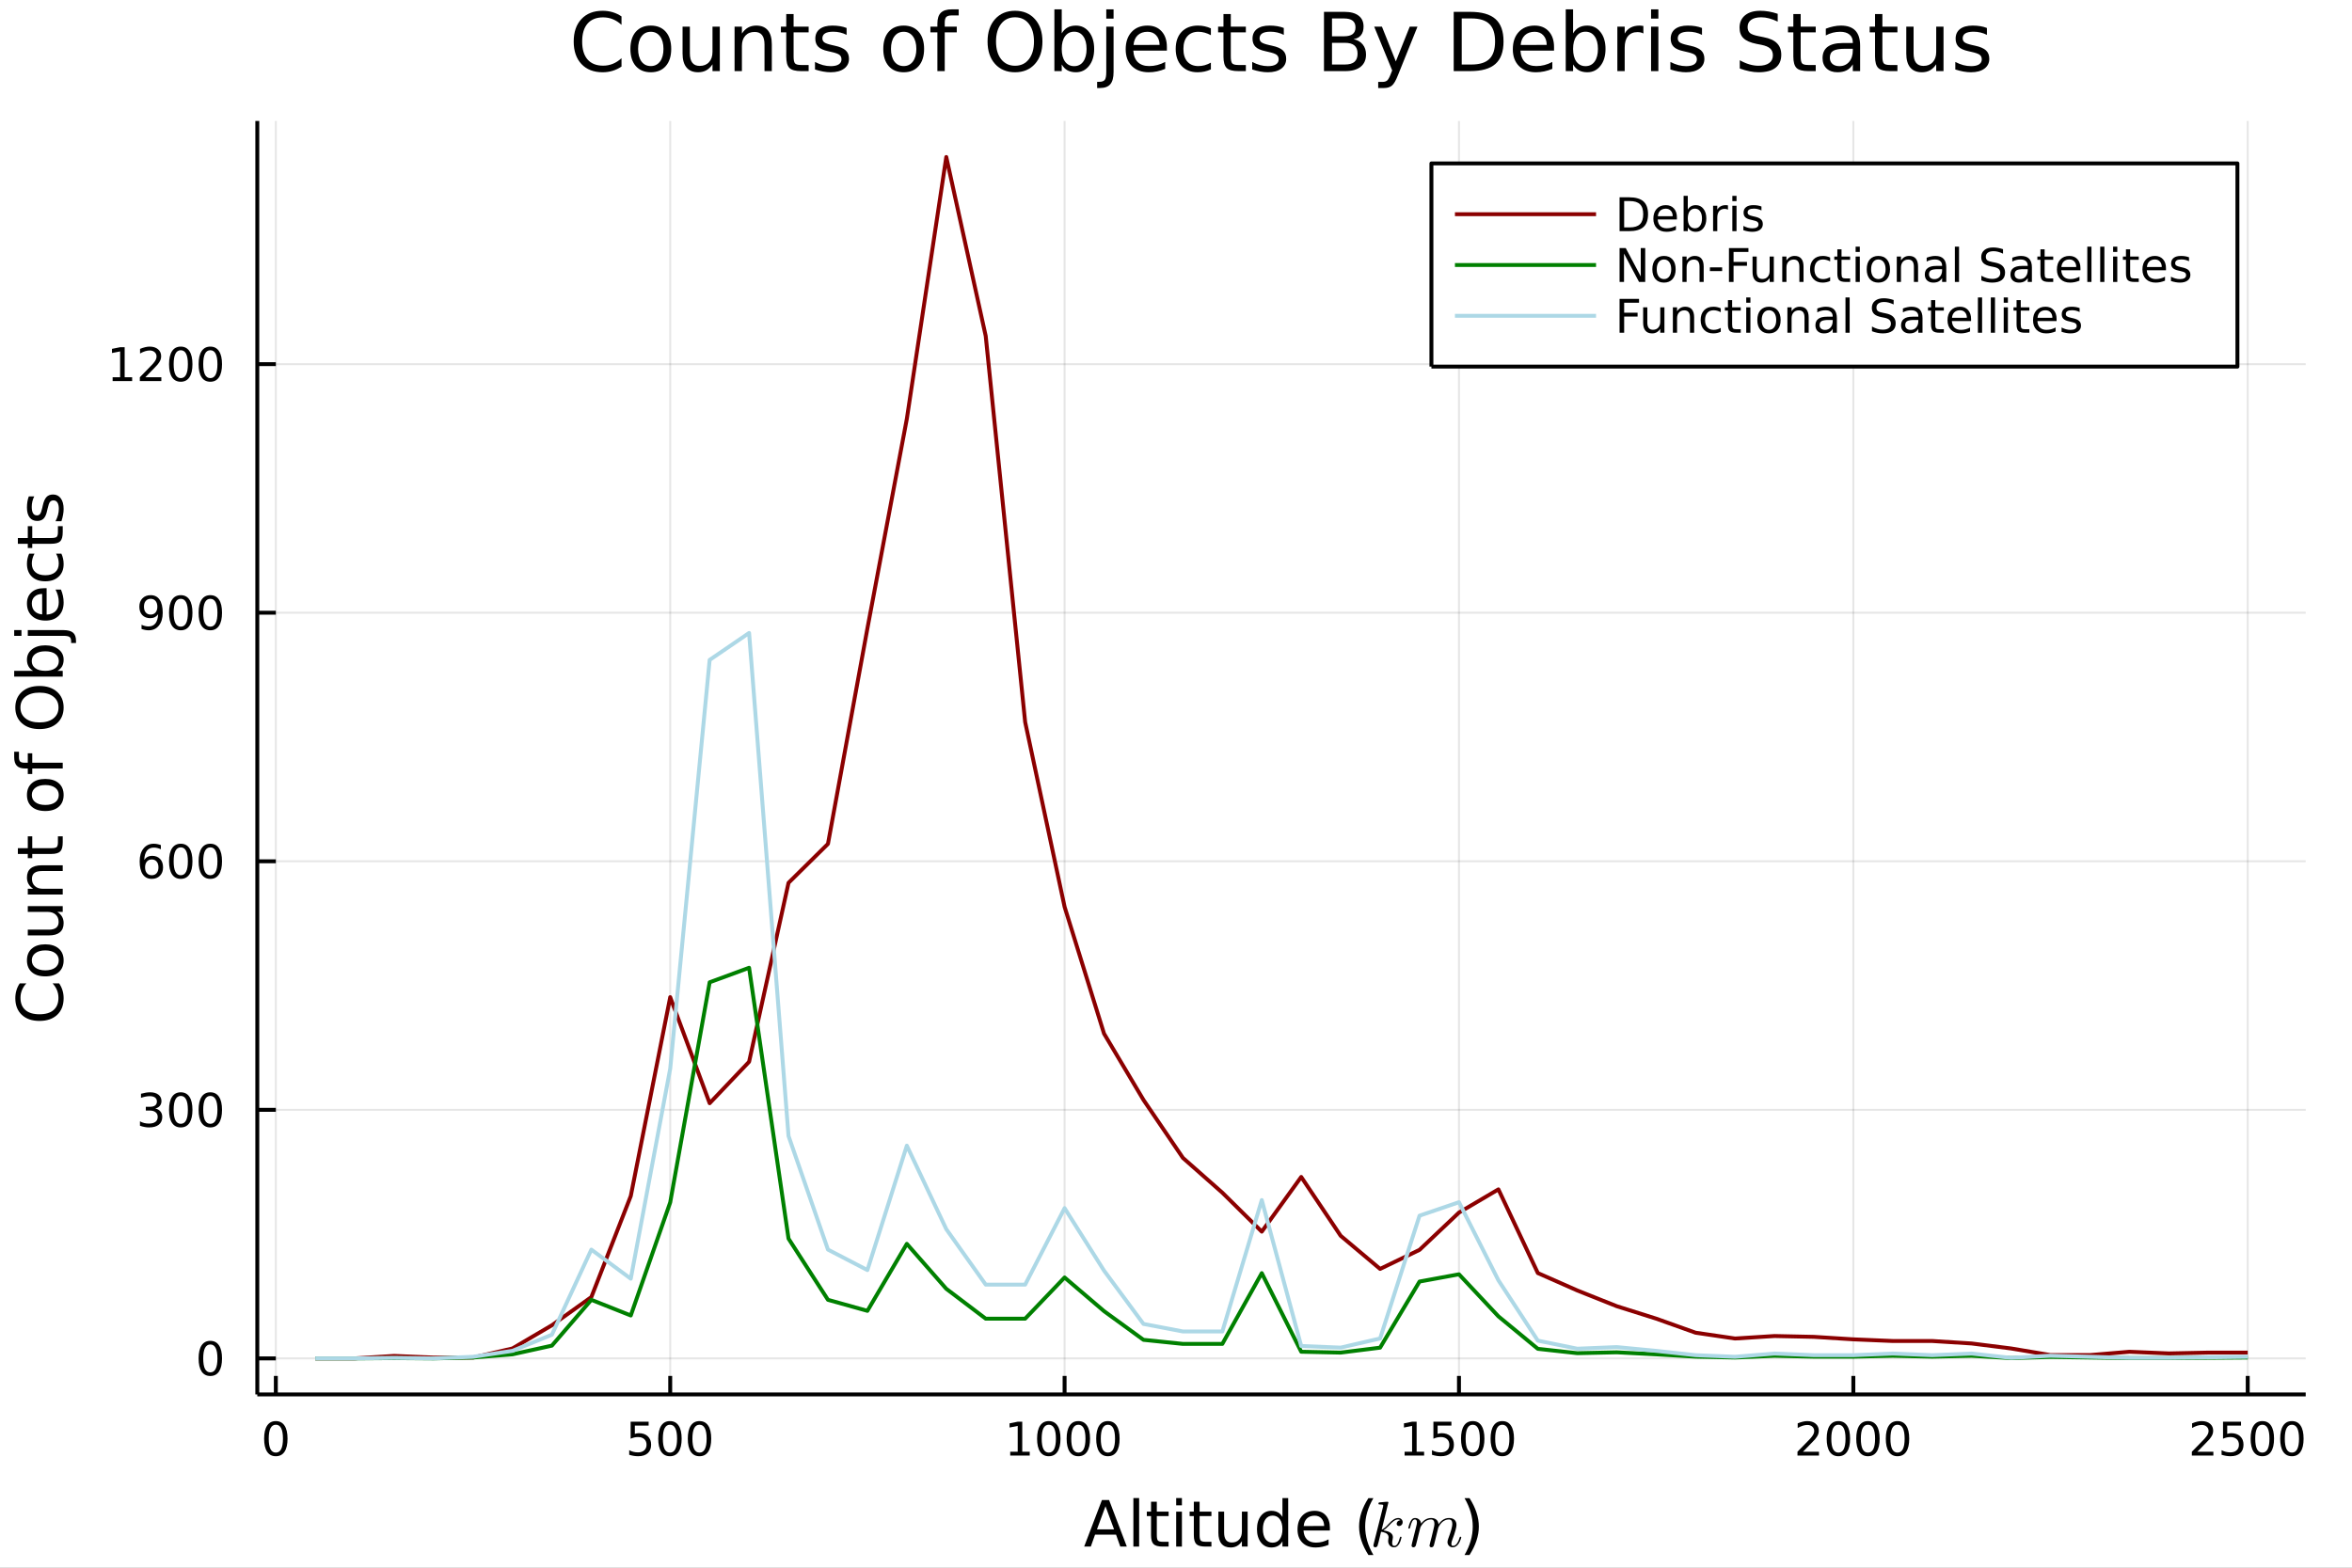 <?xml version="1.0" encoding="utf-8"?>
<svg xmlns="http://www.w3.org/2000/svg" xmlns:xlink="http://www.w3.org/1999/xlink" width="600" height="400" viewBox="0 0 2400 1600">
<rect x="0" y="0" width="2400" height="1600" fill="#808080" stroke="none"/>
<defs>
  <clipPath id="clip550">
    <rect x="0" y="0" width="2400" height="1600"/>
  </clipPath>
</defs>
<path clip-path="url(#clip550)" d="
M0 1600 L2400 1600 L2400 0 L0 0  Z
  " fill="#ffffff" fill-rule="evenodd" fill-opacity="1"/>
<defs>
  <clipPath id="clip551">
    <rect x="480" y="0" width="1681" height="1600"/>
  </clipPath>
</defs>
<defs>
  <clipPath id="clip552">
    <rect x="262" y="123" width="2091" height="1301"/>
  </clipPath>
</defs>
<path clip-path="url(#clip550)" d="
M262.551 1423.18 L2352.76 1423.18 L2352.76 123.472 L262.551 123.472  Z
  " fill="#ffffff" fill-rule="evenodd" fill-opacity="1"/>
<polyline clip-path="url(#clip552)" style="stroke:#000000; stroke-linecap:butt; stroke-linejoin:round; stroke-width:2; stroke-opacity:0.1; fill:none" points="
  281.465,1423.18 281.465,123.472 
  "/>
<polyline clip-path="url(#clip552)" style="stroke:#000000; stroke-linecap:butt; stroke-linejoin:round; stroke-width:2; stroke-opacity:0.1; fill:none" points="
  683.892,1423.18 683.892,123.472 
  "/>
<polyline clip-path="url(#clip552)" style="stroke:#000000; stroke-linecap:butt; stroke-linejoin:round; stroke-width:2; stroke-opacity:0.1; fill:none" points="
  1086.32,1423.18 1086.32,123.472 
  "/>
<polyline clip-path="url(#clip552)" style="stroke:#000000; stroke-linecap:butt; stroke-linejoin:round; stroke-width:2; stroke-opacity:0.1; fill:none" points="
  1488.75,1423.18 1488.75,123.472 
  "/>
<polyline clip-path="url(#clip552)" style="stroke:#000000; stroke-linecap:butt; stroke-linejoin:round; stroke-width:2; stroke-opacity:0.1; fill:none" points="
  1891.17,1423.18 1891.17,123.472 
  "/>
<polyline clip-path="url(#clip552)" style="stroke:#000000; stroke-linecap:butt; stroke-linejoin:round; stroke-width:2; stroke-opacity:0.1; fill:none" points="
  2293.6,1423.18 2293.6,123.472 
  "/>
<polyline clip-path="url(#clip550)" style="stroke:#000000; stroke-linecap:butt; stroke-linejoin:round; stroke-width:4; stroke-opacity:1; fill:none" points="
  262.551,1423.18 2352.76,1423.18 
  "/>
<polyline clip-path="url(#clip550)" style="stroke:#000000; stroke-linecap:butt; stroke-linejoin:round; stroke-width:4; stroke-opacity:1; fill:none" points="
  281.465,1423.18 281.465,1404.28 
  "/>
<polyline clip-path="url(#clip550)" style="stroke:#000000; stroke-linecap:butt; stroke-linejoin:round; stroke-width:4; stroke-opacity:1; fill:none" points="
  683.892,1423.18 683.892,1404.28 
  "/>
<polyline clip-path="url(#clip550)" style="stroke:#000000; stroke-linecap:butt; stroke-linejoin:round; stroke-width:4; stroke-opacity:1; fill:none" points="
  1086.32,1423.18 1086.32,1404.28 
  "/>
<polyline clip-path="url(#clip550)" style="stroke:#000000; stroke-linecap:butt; stroke-linejoin:round; stroke-width:4; stroke-opacity:1; fill:none" points="
  1488.75,1423.18 1488.75,1404.28 
  "/>
<polyline clip-path="url(#clip550)" style="stroke:#000000; stroke-linecap:butt; stroke-linejoin:round; stroke-width:4; stroke-opacity:1; fill:none" points="
  1891.17,1423.18 1891.17,1404.28 
  "/>
<polyline clip-path="url(#clip550)" style="stroke:#000000; stroke-linecap:butt; stroke-linejoin:round; stroke-width:4; stroke-opacity:1; fill:none" points="
  2293.6,1423.18 2293.6,1404.28 
  "/>
<path clip-path="url(#clip550)" d="M281.465 1454.1 Q277.854 1454.1 276.025 1457.66 Q274.22 1461.2 274.22 1468.33 Q274.22 1475.44 276.025 1479.01 Q277.854 1482.55 281.465 1482.55 Q285.1 1482.55 286.905 1479.01 Q288.734 1475.44 288.734 1468.33 Q288.734 1461.2 286.905 1457.66 Q285.1 1454.1 281.465 1454.1 M281.465 1450.39 Q287.275 1450.39 290.331 1455 Q293.41 1459.58 293.41 1468.33 Q293.41 1477.06 290.331 1481.67 Q287.275 1486.25 281.465 1486.25 Q275.655 1486.25 272.576 1481.67 Q269.521 1477.06 269.521 1468.33 Q269.521 1459.58 272.576 1455 Q275.655 1450.39 281.465 1450.39 Z" fill="#000000" fill-rule="evenodd" fill-opacity="1" /><path clip-path="url(#clip550)" d="M643.51 1451.02 L661.867 1451.02 L661.867 1454.96 L647.793 1454.96 L647.793 1463.43 Q648.811 1463.08 649.83 1462.92 Q650.848 1462.73 651.867 1462.73 Q657.654 1462.73 661.033 1465.9 Q664.413 1469.08 664.413 1474.49 Q664.413 1480.07 660.941 1483.17 Q657.469 1486.25 651.149 1486.25 Q648.973 1486.25 646.705 1485.88 Q644.459 1485.51 642.052 1484.77 L642.052 1480.07 Q644.135 1481.2 646.358 1481.76 Q648.58 1482.32 651.057 1482.32 Q655.061 1482.32 657.399 1480.21 Q659.737 1478.1 659.737 1474.49 Q659.737 1470.88 657.399 1468.77 Q655.061 1466.67 651.057 1466.67 Q649.182 1466.67 647.307 1467.08 Q645.455 1467.5 643.51 1468.38 L643.51 1451.02 Z" fill="#000000" fill-rule="evenodd" fill-opacity="1" /><path clip-path="url(#clip550)" d="M683.626 1454.1 Q680.015 1454.1 678.186 1457.66 Q676.381 1461.2 676.381 1468.33 Q676.381 1475.44 678.186 1479.01 Q680.015 1482.55 683.626 1482.55 Q687.26 1482.55 689.066 1479.01 Q690.894 1475.44 690.894 1468.33 Q690.894 1461.2 689.066 1457.66 Q687.26 1454.1 683.626 1454.1 M683.626 1450.39 Q689.436 1450.39 692.492 1455 Q695.57 1459.58 695.57 1468.33 Q695.57 1477.06 692.492 1481.67 Q689.436 1486.25 683.626 1486.25 Q677.816 1486.25 674.737 1481.67 Q671.681 1477.06 671.681 1468.33 Q671.681 1459.58 674.737 1455 Q677.816 1450.39 683.626 1450.39 Z" fill="#000000" fill-rule="evenodd" fill-opacity="1" /><path clip-path="url(#clip550)" d="M713.788 1454.1 Q710.177 1454.1 708.348 1457.66 Q706.542 1461.2 706.542 1468.33 Q706.542 1475.44 708.348 1479.01 Q710.177 1482.55 713.788 1482.55 Q717.422 1482.55 719.228 1479.01 Q721.056 1475.44 721.056 1468.33 Q721.056 1461.2 719.228 1457.66 Q717.422 1454.1 713.788 1454.1 M713.788 1450.39 Q719.598 1450.39 722.653 1455 Q725.732 1459.58 725.732 1468.33 Q725.732 1477.06 722.653 1481.67 Q719.598 1486.25 713.788 1486.25 Q707.978 1486.25 704.899 1481.67 Q701.843 1477.06 701.843 1468.33 Q701.843 1459.58 704.899 1455 Q707.978 1450.39 713.788 1450.39 Z" fill="#000000" fill-rule="evenodd" fill-opacity="1" /><path clip-path="url(#clip550)" d="M1030.84 1481.64 L1038.48 1481.64 L1038.48 1455.28 L1030.17 1456.95 L1030.17 1452.69 L1038.44 1451.02 L1043.11 1451.02 L1043.11 1481.64 L1050.75 1481.64 L1050.75 1485.58 L1030.84 1485.58 L1030.84 1481.64 Z" fill="#000000" fill-rule="evenodd" fill-opacity="1" /><path clip-path="url(#clip550)" d="M1070.2 1454.1 Q1066.59 1454.1 1064.76 1457.66 Q1062.95 1461.2 1062.95 1468.33 Q1062.95 1475.44 1064.76 1479.01 Q1066.59 1482.55 1070.2 1482.55 Q1073.83 1482.55 1075.64 1479.01 Q1077.46 1475.44 1077.46 1468.33 Q1077.46 1461.2 1075.64 1457.66 Q1073.83 1454.1 1070.2 1454.1 M1070.2 1450.39 Q1076.01 1450.39 1079.06 1455 Q1082.14 1459.58 1082.14 1468.33 Q1082.14 1477.06 1079.06 1481.67 Q1076.01 1486.25 1070.2 1486.25 Q1064.39 1486.25 1061.31 1481.67 Q1058.25 1477.06 1058.25 1468.33 Q1058.25 1459.58 1061.31 1455 Q1064.39 1450.39 1070.2 1450.39 Z" fill="#000000" fill-rule="evenodd" fill-opacity="1" /><path clip-path="url(#clip550)" d="M1100.36 1454.1 Q1096.75 1454.1 1094.92 1457.66 Q1093.11 1461.2 1093.11 1468.33 Q1093.11 1475.44 1094.92 1479.01 Q1096.75 1482.55 1100.36 1482.55 Q1103.99 1482.55 1105.8 1479.01 Q1107.63 1475.44 1107.63 1468.33 Q1107.63 1461.2 1105.8 1457.66 Q1103.99 1454.1 1100.36 1454.1 M1100.36 1450.39 Q1106.17 1450.39 1109.22 1455 Q1112.3 1459.58 1112.3 1468.33 Q1112.3 1477.06 1109.22 1481.67 Q1106.17 1486.25 1100.36 1486.25 Q1094.55 1486.25 1091.47 1481.67 Q1088.41 1477.06 1088.41 1468.33 Q1088.41 1459.58 1091.47 1455 Q1094.55 1450.39 1100.36 1450.39 Z" fill="#000000" fill-rule="evenodd" fill-opacity="1" /><path clip-path="url(#clip550)" d="M1130.52 1454.1 Q1126.91 1454.1 1125.08 1457.66 Q1123.27 1461.2 1123.27 1468.33 Q1123.27 1475.44 1125.08 1479.01 Q1126.91 1482.55 1130.52 1482.55 Q1134.15 1482.55 1135.96 1479.01 Q1137.79 1475.44 1137.79 1468.33 Q1137.79 1461.2 1135.96 1457.66 Q1134.15 1454.1 1130.52 1454.1 M1130.52 1450.39 Q1136.33 1450.39 1139.39 1455 Q1142.46 1459.58 1142.46 1468.33 Q1142.46 1477.06 1139.39 1481.67 Q1136.33 1486.25 1130.52 1486.25 Q1124.71 1486.25 1121.63 1481.67 Q1118.58 1477.06 1118.58 1468.33 Q1118.58 1459.58 1121.63 1455 Q1124.71 1450.39 1130.52 1450.39 Z" fill="#000000" fill-rule="evenodd" fill-opacity="1" /><path clip-path="url(#clip550)" d="M1433.27 1481.64 L1440.91 1481.64 L1440.91 1455.28 L1432.6 1456.95 L1432.6 1452.69 L1440.86 1451.02 L1445.54 1451.02 L1445.54 1481.64 L1453.18 1481.64 L1453.18 1485.58 L1433.27 1485.58 L1433.27 1481.64 Z" fill="#000000" fill-rule="evenodd" fill-opacity="1" /><path clip-path="url(#clip550)" d="M1462.67 1451.02 L1481.03 1451.02 L1481.03 1454.96 L1466.95 1454.96 L1466.95 1463.43 Q1467.97 1463.08 1468.99 1462.92 Q1470.01 1462.73 1471.03 1462.73 Q1476.81 1462.73 1480.19 1465.9 Q1483.57 1469.08 1483.57 1474.49 Q1483.57 1480.07 1480.1 1483.17 Q1476.63 1486.25 1470.31 1486.25 Q1468.13 1486.25 1465.86 1485.88 Q1463.62 1485.51 1461.21 1484.77 L1461.21 1480.07 Q1463.29 1481.2 1465.52 1481.76 Q1467.74 1482.32 1470.22 1482.32 Q1474.22 1482.32 1476.56 1480.21 Q1478.9 1478.1 1478.9 1474.49 Q1478.9 1470.88 1476.56 1468.77 Q1474.22 1466.67 1470.22 1466.67 Q1468.34 1466.67 1466.47 1467.08 Q1464.61 1467.5 1462.67 1468.38 L1462.67 1451.02 Z" fill="#000000" fill-rule="evenodd" fill-opacity="1" /><path clip-path="url(#clip550)" d="M1502.78 1454.1 Q1499.17 1454.1 1497.35 1457.66 Q1495.54 1461.2 1495.54 1468.33 Q1495.54 1475.44 1497.35 1479.01 Q1499.17 1482.55 1502.78 1482.55 Q1506.42 1482.55 1508.22 1479.01 Q1510.05 1475.44 1510.05 1468.33 Q1510.05 1461.2 1508.22 1457.66 Q1506.42 1454.1 1502.78 1454.1 M1502.78 1450.39 Q1508.6 1450.39 1511.65 1455 Q1514.73 1459.58 1514.73 1468.33 Q1514.73 1477.06 1511.65 1481.67 Q1508.6 1486.25 1502.78 1486.25 Q1496.97 1486.25 1493.9 1481.67 Q1490.84 1477.06 1490.84 1468.33 Q1490.84 1459.58 1493.9 1455 Q1496.97 1450.39 1502.78 1450.39 Z" fill="#000000" fill-rule="evenodd" fill-opacity="1" /><path clip-path="url(#clip550)" d="M1532.95 1454.1 Q1529.34 1454.1 1527.51 1457.66 Q1525.7 1461.2 1525.7 1468.33 Q1525.7 1475.44 1527.51 1479.01 Q1529.34 1482.55 1532.95 1482.55 Q1536.58 1482.55 1538.39 1479.01 Q1540.22 1475.44 1540.22 1468.33 Q1540.22 1461.2 1538.39 1457.66 Q1536.58 1454.1 1532.95 1454.1 M1532.95 1450.39 Q1538.76 1450.39 1541.81 1455 Q1544.89 1459.58 1544.89 1468.33 Q1544.89 1477.06 1541.81 1481.67 Q1538.76 1486.25 1532.95 1486.25 Q1527.14 1486.25 1524.06 1481.67 Q1521 1477.06 1521 1468.33 Q1521 1459.58 1524.06 1455 Q1527.14 1450.39 1532.95 1450.39 Z" fill="#000000" fill-rule="evenodd" fill-opacity="1" /><path clip-path="url(#clip550)" d="M1839.78 1481.64 L1856.1 1481.64 L1856.1 1485.58 L1834.16 1485.58 L1834.16 1481.64 Q1836.82 1478.89 1841.4 1474.26 Q1846.01 1469.61 1847.19 1468.27 Q1849.44 1465.74 1850.32 1464.01 Q1851.22 1462.25 1851.22 1460.56 Q1851.22 1457.8 1849.27 1456.07 Q1847.35 1454.33 1844.25 1454.33 Q1842.05 1454.33 1839.6 1455.09 Q1837.17 1455.86 1834.39 1457.41 L1834.39 1452.69 Q1837.21 1451.55 1839.67 1450.97 Q1842.12 1450.39 1844.16 1450.39 Q1849.53 1450.39 1852.72 1453.08 Q1855.92 1455.77 1855.92 1460.26 Q1855.92 1462.39 1855.11 1464.31 Q1854.32 1466.2 1852.21 1468.8 Q1851.64 1469.47 1848.53 1472.69 Q1845.43 1475.88 1839.78 1481.64 Z" fill="#000000" fill-rule="evenodd" fill-opacity="1" /><path clip-path="url(#clip550)" d="M1875.92 1454.1 Q1872.31 1454.1 1870.48 1457.66 Q1868.67 1461.2 1868.67 1468.33 Q1868.67 1475.44 1870.48 1479.01 Q1872.31 1482.55 1875.92 1482.55 Q1879.55 1482.55 1881.36 1479.01 Q1883.19 1475.44 1883.19 1468.33 Q1883.19 1461.2 1881.36 1457.66 Q1879.55 1454.1 1875.92 1454.1 M1875.92 1450.39 Q1881.73 1450.39 1884.78 1455 Q1887.86 1459.58 1887.86 1468.33 Q1887.86 1477.06 1884.78 1481.67 Q1881.73 1486.25 1875.92 1486.25 Q1870.11 1486.25 1867.03 1481.67 Q1863.97 1477.06 1863.97 1468.33 Q1863.97 1459.58 1867.03 1455 Q1870.11 1450.39 1875.92 1450.39 Z" fill="#000000" fill-rule="evenodd" fill-opacity="1" /><path clip-path="url(#clip550)" d="M1906.08 1454.1 Q1902.47 1454.1 1900.64 1457.66 Q1898.83 1461.2 1898.83 1468.33 Q1898.83 1475.44 1900.64 1479.01 Q1902.47 1482.55 1906.08 1482.55 Q1909.71 1482.55 1911.52 1479.01 Q1913.35 1475.44 1913.35 1468.33 Q1913.35 1461.2 1911.52 1457.66 Q1909.71 1454.1 1906.08 1454.1 M1906.08 1450.39 Q1911.89 1450.39 1914.95 1455 Q1918.02 1459.58 1918.02 1468.33 Q1918.02 1477.06 1914.95 1481.67 Q1911.89 1486.25 1906.08 1486.25 Q1900.27 1486.25 1897.19 1481.67 Q1894.14 1477.06 1894.14 1468.33 Q1894.14 1459.58 1897.19 1455 Q1900.27 1450.39 1906.08 1450.39 Z" fill="#000000" fill-rule="evenodd" fill-opacity="1" /><path clip-path="url(#clip550)" d="M1936.24 1454.1 Q1932.63 1454.1 1930.8 1457.66 Q1929 1461.2 1929 1468.33 Q1929 1475.44 1930.8 1479.01 Q1932.63 1482.55 1936.24 1482.55 Q1939.88 1482.55 1941.68 1479.01 Q1943.51 1475.44 1943.51 1468.33 Q1943.51 1461.2 1941.68 1457.66 Q1939.88 1454.1 1936.24 1454.1 M1936.24 1450.39 Q1942.05 1450.39 1945.11 1455 Q1948.19 1459.58 1948.19 1468.33 Q1948.19 1477.06 1945.11 1481.67 Q1942.05 1486.25 1936.24 1486.25 Q1930.43 1486.25 1927.35 1481.67 Q1924.3 1477.06 1924.3 1468.33 Q1924.3 1459.58 1927.35 1455 Q1930.43 1450.39 1936.24 1450.39 Z" fill="#000000" fill-rule="evenodd" fill-opacity="1" /><path clip-path="url(#clip550)" d="M2242.21 1481.64 L2258.53 1481.64 L2258.53 1485.58 L2236.59 1485.58 L2236.59 1481.64 Q2239.25 1478.89 2243.83 1474.26 Q2248.44 1469.61 2249.62 1468.27 Q2251.86 1465.74 2252.74 1464.01 Q2253.65 1462.25 2253.65 1460.56 Q2253.65 1457.8 2251.7 1456.07 Q2249.78 1454.33 2246.68 1454.33 Q2244.48 1454.33 2242.03 1455.09 Q2239.59 1455.86 2236.82 1457.41 L2236.82 1452.69 Q2239.64 1451.55 2242.09 1450.97 Q2244.55 1450.39 2246.59 1450.39 Q2251.96 1450.39 2255.15 1453.08 Q2258.34 1455.77 2258.34 1460.26 Q2258.34 1462.39 2257.53 1464.31 Q2256.75 1466.2 2254.64 1468.8 Q2254.06 1469.47 2250.96 1472.69 Q2247.86 1475.88 2242.21 1481.64 Z" fill="#000000" fill-rule="evenodd" fill-opacity="1" /><path clip-path="url(#clip550)" d="M2268.39 1451.02 L2286.75 1451.02 L2286.75 1454.96 L2272.67 1454.96 L2272.67 1463.43 Q2273.69 1463.08 2274.71 1462.92 Q2275.73 1462.73 2276.75 1462.73 Q2282.53 1462.73 2285.91 1465.9 Q2289.29 1469.08 2289.29 1474.49 Q2289.29 1480.07 2285.82 1483.17 Q2282.35 1486.25 2276.03 1486.25 Q2273.85 1486.25 2271.59 1485.88 Q2269.34 1485.51 2266.93 1484.77 L2266.93 1480.07 Q2269.02 1481.2 2271.24 1481.76 Q2273.46 1482.32 2275.94 1482.32 Q2279.94 1482.32 2282.28 1480.21 Q2284.62 1478.1 2284.62 1474.49 Q2284.62 1470.88 2282.28 1468.77 Q2279.94 1466.67 2275.94 1466.67 Q2274.06 1466.67 2272.19 1467.08 Q2270.34 1467.5 2268.39 1468.38 L2268.39 1451.02 Z" fill="#000000" fill-rule="evenodd" fill-opacity="1" /><path clip-path="url(#clip550)" d="M2308.51 1454.1 Q2304.9 1454.1 2303.07 1457.66 Q2301.26 1461.2 2301.26 1468.33 Q2301.26 1475.44 2303.07 1479.01 Q2304.9 1482.55 2308.51 1482.55 Q2312.14 1482.55 2313.95 1479.01 Q2315.77 1475.44 2315.77 1468.33 Q2315.77 1461.2 2313.95 1457.66 Q2312.14 1454.1 2308.51 1454.1 M2308.51 1450.39 Q2314.32 1450.39 2317.37 1455 Q2320.45 1459.58 2320.45 1468.33 Q2320.45 1477.06 2317.37 1481.67 Q2314.32 1486.25 2308.51 1486.25 Q2302.7 1486.25 2299.62 1481.67 Q2296.56 1477.06 2296.56 1468.33 Q2296.56 1459.58 2299.62 1455 Q2302.7 1450.39 2308.51 1450.39 Z" fill="#000000" fill-rule="evenodd" fill-opacity="1" /><path clip-path="url(#clip550)" d="M2338.67 1454.1 Q2335.06 1454.1 2333.23 1457.66 Q2331.42 1461.2 2331.42 1468.33 Q2331.42 1475.44 2333.23 1479.01 Q2335.06 1482.55 2338.67 1482.55 Q2342.3 1482.55 2344.11 1479.01 Q2345.94 1475.44 2345.94 1468.33 Q2345.94 1461.2 2344.11 1457.66 Q2342.3 1454.1 2338.67 1454.1 M2338.67 1450.39 Q2344.48 1450.39 2347.53 1455 Q2350.61 1459.58 2350.61 1468.33 Q2350.61 1477.06 2347.53 1481.67 Q2344.48 1486.25 2338.67 1486.25 Q2332.86 1486.25 2329.78 1481.67 Q2326.72 1477.06 2326.72 1468.33 Q2326.72 1459.58 2329.78 1455 Q2332.86 1450.39 2338.67 1450.39 Z" fill="#000000" fill-rule="evenodd" fill-opacity="1" /><path clip-path="url(#clip550)" d="M1128.06 1537.27 L1119.34 1560.92 L1136.81 1560.92 L1128.06 1537.27 M1124.43 1530.94 L1131.72 1530.94 L1149.83 1578.46 L1143.15 1578.46 L1138.82 1566.27 L1117.4 1566.27 L1113.07 1578.46 L1106.29 1578.46 L1124.43 1530.94 Z" fill="#000000" fill-rule="evenodd" fill-opacity="1" /><path clip-path="url(#clip550)" d="M1156.51 1528.94 L1162.37 1528.94 L1162.37 1578.46 L1156.51 1578.46 L1156.51 1528.94 Z" fill="#000000" fill-rule="evenodd" fill-opacity="1" /><path clip-path="url(#clip550)" d="M1180.42 1532.69 L1180.42 1542.81 L1192.48 1542.81 L1192.48 1547.36 L1180.42 1547.36 L1180.42 1566.72 Q1180.42 1571.08 1181.6 1572.32 Q1182.81 1573.56 1186.47 1573.56 L1192.48 1573.56 L1192.48 1578.46 L1186.47 1578.46 Q1179.69 1578.46 1177.11 1575.95 Q1174.53 1573.4 1174.53 1566.72 L1174.53 1547.36 L1170.23 1547.36 L1170.23 1542.81 L1174.53 1542.81 L1174.53 1532.69 L1180.42 1532.69 Z" fill="#000000" fill-rule="evenodd" fill-opacity="1" /><path clip-path="url(#clip550)" d="M1200.18 1542.81 L1206.04 1542.81 L1206.04 1578.46 L1200.18 1578.46 L1200.18 1542.81 M1200.18 1528.94 L1206.04 1528.94 L1206.04 1536.35 L1200.18 1536.35 L1200.18 1528.94 Z" fill="#000000" fill-rule="evenodd" fill-opacity="1" /><path clip-path="url(#clip550)" d="M1224.09 1532.69 L1224.09 1542.81 L1236.15 1542.81 L1236.15 1547.36 L1224.09 1547.36 L1224.09 1566.72 Q1224.09 1571.08 1225.26 1572.32 Q1226.47 1573.56 1230.13 1573.56 L1236.15 1573.56 L1236.15 1578.46 L1230.13 1578.46 Q1223.35 1578.46 1220.78 1575.95 Q1218.2 1573.4 1218.2 1566.72 L1218.2 1547.36 L1213.9 1547.36 L1213.9 1542.81 L1218.2 1542.81 L1218.2 1532.69 L1224.09 1532.69 Z" fill="#000000" fill-rule="evenodd" fill-opacity="1" /><path clip-path="url(#clip550)" d="M1243.25 1564.39 L1243.25 1542.81 L1249.1 1542.81 L1249.1 1564.17 Q1249.1 1569.23 1251.08 1571.78 Q1253.05 1574.29 1257 1574.29 Q1261.74 1574.29 1264.48 1571.27 Q1267.25 1568.24 1267.25 1563.02 L1267.25 1542.81 L1273.1 1542.81 L1273.1 1578.46 L1267.25 1578.46 L1267.25 1572.99 Q1265.11 1576.23 1262.28 1577.82 Q1259.48 1579.38 1255.76 1579.38 Q1249.61 1579.38 1246.43 1575.56 Q1243.25 1571.74 1243.25 1564.39 M1257.98 1541.95 L1257.98 1541.95 Z" fill="#000000" fill-rule="evenodd" fill-opacity="1" /><path clip-path="url(#clip550)" d="M1308.62 1548.22 L1308.62 1528.94 L1314.48 1528.94 L1314.48 1578.46 L1308.62 1578.46 L1308.62 1573.11 Q1306.78 1576.3 1303.94 1577.86 Q1301.14 1579.38 1297.2 1579.38 Q1290.74 1579.38 1286.66 1574.23 Q1282.62 1569.07 1282.62 1560.67 Q1282.62 1552.27 1286.66 1547.11 Q1290.74 1541.95 1297.2 1541.95 Q1301.14 1541.95 1303.94 1543.51 Q1306.78 1545.04 1308.62 1548.22 M1288.67 1560.67 Q1288.67 1567.13 1291.31 1570.82 Q1293.98 1574.48 1298.63 1574.48 Q1303.28 1574.48 1305.95 1570.82 Q1308.62 1567.13 1308.62 1560.67 Q1308.62 1554.21 1305.95 1550.55 Q1303.28 1546.85 1298.63 1546.85 Q1293.98 1546.85 1291.31 1550.55 Q1288.67 1554.21 1288.67 1560.67 Z" fill="#000000" fill-rule="evenodd" fill-opacity="1" /><path clip-path="url(#clip550)" d="M1357.03 1559.17 L1357.03 1562.04 L1330.11 1562.04 Q1330.49 1568.08 1333.74 1571.27 Q1337.01 1574.42 1342.84 1574.42 Q1346.21 1574.42 1349.36 1573.59 Q1352.55 1572.76 1355.67 1571.11 L1355.67 1576.65 Q1352.51 1577.98 1349.2 1578.68 Q1345.89 1579.38 1342.49 1579.38 Q1333.96 1579.38 1328.96 1574.42 Q1324 1569.45 1324 1560.99 Q1324 1552.23 1328.71 1547.11 Q1333.45 1541.95 1341.47 1541.95 Q1348.66 1541.95 1352.83 1546.6 Q1357.03 1551.22 1357.03 1559.17 M1351.18 1557.45 Q1351.11 1552.65 1348.47 1549.78 Q1345.86 1546.92 1341.53 1546.92 Q1336.63 1546.92 1333.67 1549.69 Q1330.74 1552.46 1330.3 1557.49 L1351.18 1557.45 Z" fill="#000000" fill-rule="evenodd" fill-opacity="1" /><path clip-path="url(#clip550)" d="M1401.44 1529 Q1397.17 1536.32 1395.1 1543.48 Q1393.03 1550.64 1393.03 1557.99 Q1393.03 1565.35 1395.1 1572.57 Q1397.2 1579.77 1401.44 1587.05 L1396.34 1587.05 Q1391.57 1579.57 1389.18 1572.35 Q1386.83 1565.12 1386.83 1557.99 Q1386.83 1550.9 1389.18 1543.7 Q1391.54 1536.51 1396.34 1529 L1401.44 1529 Z" fill="#000000" fill-rule="evenodd" fill-opacity="1" /><path clip-path="url(#clip550)" d="M1431.29 1553.47 Q1431.29 1555.3 1430.16 1556.4 Q1429.07 1557.49 1427.68 1557.49 Q1426.46 1557.49 1425.82 1556.79 Q1425.17 1556.08 1425.17 1555.18 Q1425.17 1554.79 1425.33 1554.31 Q1425.49 1553.79 1425.85 1553.18 Q1426.23 1552.57 1427.04 1552.12 Q1427.84 1551.67 1428.94 1551.6 Q1428.71 1551.38 1428.65 1551.34 Q1428.17 1550.96 1427.26 1550.83 Q1427.14 1550.76 1426.68 1550.76 Q1424.46 1550.76 1422.21 1552.41 Q1419.99 1554.02 1417.25 1557.08 Q1413.8 1560.65 1411.58 1561.97 Q1421.34 1563.26 1421.34 1568.9 Q1421.34 1569.83 1421.08 1570.96 Q1420.57 1573.08 1420.57 1574.63 Q1420.57 1577.72 1422.66 1577.72 Q1424.69 1577.72 1425.98 1575.66 Q1427.3 1573.6 1428.39 1569.57 Q1428.55 1568.83 1428.71 1568.61 Q1428.87 1568.38 1429.33 1568.38 Q1430.13 1568.38 1430.13 1569.02 Q1429.39 1572.79 1427.75 1575.69 Q1425.65 1579.2 1422.53 1579.2 Q1419.92 1579.2 1418.18 1577.4 Q1416.48 1575.56 1416.48 1572.66 Q1416.48 1571.96 1416.73 1570.34 Q1416.93 1569.7 1416.93 1568.96 Q1416.93 1567.45 1416.09 1566.32 Q1415.25 1565.16 1413.9 1564.58 Q1412.55 1564 1411.42 1563.74 Q1410.32 1563.45 1409.26 1563.36 Q1406.04 1576.98 1405.59 1577.82 Q1405.3 1578.4 1404.66 1578.78 Q1404.01 1579.2 1403.34 1579.2 Q1402.69 1579.2 1402.05 1578.75 Q1401.44 1578.33 1401.44 1577.33 Q1401.44 1576.82 1401.69 1575.88 L1411.26 1537.88 L1411.45 1536.59 Q1411.45 1536.21 1411.29 1536.01 Q1411.16 1535.79 1410.39 1535.63 Q1409.65 1535.47 1408.17 1535.47 Q1407.55 1535.47 1407.26 1535.43 Q1407.01 1535.4 1406.78 1535.24 Q1406.56 1535.05 1406.56 1534.66 Q1406.56 1534.11 1406.78 1533.82 Q1407.04 1533.5 1407.23 1533.44 Q1407.43 1533.37 1407.81 1533.34 Q1408.36 1533.31 1410.2 1533.15 Q1412.03 1532.95 1413.61 1532.83 Q1415.19 1532.7 1415.86 1532.7 Q1416.25 1532.7 1416.44 1532.89 Q1416.67 1533.05 1416.7 1533.24 L1416.73 1533.4 L1409.87 1561.23 Q1412.71 1560.1 1417.18 1555.11 Q1422.37 1549.31 1426.81 1549.31 Q1428.91 1549.31 1430.1 1550.6 Q1431.29 1551.86 1431.29 1553.47 Z" fill="#000000" fill-rule="evenodd" fill-opacity="1" /><path clip-path="url(#clip550)" d="M1491.1 1569.02 Q1491.1 1569.28 1490.81 1570.28 Q1490.52 1571.28 1489.81 1572.82 Q1489.13 1574.37 1488.17 1575.79 Q1487.23 1577.17 1485.69 1578.2 Q1484.17 1579.2 1482.43 1579.2 Q1480.11 1579.2 1478.57 1577.66 Q1477.02 1576.11 1477.02 1573.79 Q1477.02 1572.53 1477.89 1570.15 Q1481.98 1559.27 1481.98 1555.37 Q1481.98 1550.76 1478.41 1550.76 Q1476.38 1550.76 1474.54 1551.6 Q1472.71 1552.44 1471.52 1553.6 Q1470.32 1554.76 1469.39 1556.08 Q1468.46 1557.4 1468.04 1558.27 Q1467.65 1559.14 1467.55 1559.52 L1463.59 1575.43 Q1463.27 1576.79 1463.05 1577.43 Q1462.82 1578.07 1462.21 1578.62 Q1461.6 1579.2 1460.63 1579.2 Q1459.82 1579.2 1459.24 1578.72 Q1458.7 1578.24 1458.7 1577.4 Q1458.7 1577.27 1458.86 1576.59 Q1459.02 1575.92 1459.24 1574.98 Q1459.47 1574.05 1459.57 1573.5 Q1460.73 1569.12 1460.89 1568.51 L1462.72 1560.84 Q1463.72 1557.04 1463.72 1555.37 Q1463.72 1550.76 1460.15 1550.76 Q1458.38 1550.76 1456.7 1551.44 Q1455.06 1552.08 1453.93 1552.99 Q1452.8 1553.89 1451.77 1555.14 Q1450.77 1556.37 1450.26 1557.2 Q1449.78 1558.01 1449.39 1558.82 L1448.55 1562.1 Q1448.36 1563 1447.43 1566.51 L1445.98 1572.47 Q1444.95 1576.91 1444.72 1577.33 Q1444.4 1578.24 1443.69 1578.72 Q1442.98 1579.2 1442.27 1579.2 Q1441.47 1579.2 1440.92 1578.72 Q1440.37 1578.24 1440.37 1577.4 Q1440.37 1577.27 1440.47 1576.79 Q1440.57 1576.3 1440.73 1575.63 Q1440.89 1574.95 1440.95 1574.56 L1444.78 1559.33 Q1445.49 1556.56 1445.65 1555.69 Q1445.85 1554.79 1445.85 1553.79 Q1445.85 1550.76 1443.79 1550.76 Q1442.11 1550.76 1441.02 1552.76 Q1439.92 1554.76 1438.99 1558.62 Q1438.7 1559.68 1438.5 1559.91 Q1438.34 1560.14 1437.86 1560.14 Q1437.06 1560.1 1437.06 1559.46 Q1437.06 1559.3 1437.31 1558.27 Q1437.57 1557.24 1438.05 1555.69 Q1438.57 1554.11 1439.12 1553.08 Q1439.44 1552.41 1439.73 1551.96 Q1440.02 1551.5 1440.6 1550.8 Q1441.18 1550.09 1442.05 1549.7 Q1442.92 1549.31 1443.98 1549.31 Q1446.33 1549.31 1448.07 1550.83 Q1449.84 1552.34 1450.07 1555.05 Q1454.35 1549.31 1460.34 1549.31 Q1463.72 1549.31 1465.75 1551.02 Q1467.65 1552.66 1467.88 1555.69 Q1472.32 1549.31 1478.63 1549.31 Q1482.27 1549.31 1484.24 1551.21 Q1486.2 1553.08 1486.2 1556.37 Q1486.2 1558.07 1485.33 1561.33 Q1484.46 1564.55 1483.88 1566.16 Q1483.3 1567.77 1482.18 1570.86 Q1480.98 1573.82 1480.98 1575.56 Q1480.98 1576.69 1481.37 1577.2 Q1481.76 1577.72 1482.59 1577.72 Q1483.88 1577.72 1485.01 1576.98 Q1486.14 1576.21 1486.94 1574.95 Q1487.78 1573.66 1488.33 1572.37 Q1488.87 1571.05 1489.29 1569.57 Q1489.55 1568.77 1489.68 1568.57 Q1489.84 1568.38 1490.29 1568.38 Q1491.1 1568.38 1491.1 1569.02 Z" fill="#000000" fill-rule="evenodd" fill-opacity="1" /><path clip-path="url(#clip550)" d="M1494.41 1529 L1499.5 1529 Q1504.28 1536.51 1506.63 1543.7 Q1509.02 1550.9 1509.02 1557.99 Q1509.02 1565.12 1506.63 1572.35 Q1504.28 1579.57 1499.5 1587.05 L1494.41 1587.05 Q1498.64 1579.77 1500.71 1572.57 Q1502.81 1565.35 1502.81 1557.99 Q1502.81 1550.64 1500.71 1543.48 Q1498.64 1536.32 1494.41 1529 Z" fill="#000000" fill-rule="evenodd" fill-opacity="1" /><polyline clip-path="url(#clip552)" style="stroke:#000000; stroke-linecap:butt; stroke-linejoin:round; stroke-width:2; stroke-opacity:0.1; fill:none" points="
  262.551,1386.4 2352.76,1386.4 
  "/>
<polyline clip-path="url(#clip552)" style="stroke:#000000; stroke-linecap:butt; stroke-linejoin:round; stroke-width:2; stroke-opacity:0.1; fill:none" points="
  262.551,1132.71 2352.76,1132.71 
  "/>
<polyline clip-path="url(#clip552)" style="stroke:#000000; stroke-linecap:butt; stroke-linejoin:round; stroke-width:2; stroke-opacity:0.1; fill:none" points="
  262.551,879.028 2352.76,879.028 
  "/>
<polyline clip-path="url(#clip552)" style="stroke:#000000; stroke-linecap:butt; stroke-linejoin:round; stroke-width:2; stroke-opacity:0.1; fill:none" points="
  262.551,625.344 2352.76,625.344 
  "/>
<polyline clip-path="url(#clip552)" style="stroke:#000000; stroke-linecap:butt; stroke-linejoin:round; stroke-width:2; stroke-opacity:0.1; fill:none" points="
  262.551,371.66 2352.76,371.66 
  "/>
<polyline clip-path="url(#clip550)" style="stroke:#000000; stroke-linecap:butt; stroke-linejoin:round; stroke-width:4; stroke-opacity:1; fill:none" points="
  262.551,1423.18 262.551,123.472 
  "/>
<polyline clip-path="url(#clip550)" style="stroke:#000000; stroke-linecap:butt; stroke-linejoin:round; stroke-width:4; stroke-opacity:1; fill:none" points="
  262.551,1386.4 281.449,1386.4 
  "/>
<polyline clip-path="url(#clip550)" style="stroke:#000000; stroke-linecap:butt; stroke-linejoin:round; stroke-width:4; stroke-opacity:1; fill:none" points="
  262.551,1132.71 281.449,1132.71 
  "/>
<polyline clip-path="url(#clip550)" style="stroke:#000000; stroke-linecap:butt; stroke-linejoin:round; stroke-width:4; stroke-opacity:1; fill:none" points="
  262.551,879.028 281.449,879.028 
  "/>
<polyline clip-path="url(#clip550)" style="stroke:#000000; stroke-linecap:butt; stroke-linejoin:round; stroke-width:4; stroke-opacity:1; fill:none" points="
  262.551,625.344 281.449,625.344 
  "/>
<polyline clip-path="url(#clip550)" style="stroke:#000000; stroke-linecap:butt; stroke-linejoin:round; stroke-width:4; stroke-opacity:1; fill:none" points="
  262.551,371.66 281.449,371.66 
  "/>
<path clip-path="url(#clip550)" d="M214.607 1372.19 Q210.996 1372.19 209.167 1375.76 Q207.362 1379.3 207.362 1386.43 Q207.362 1393.54 209.167 1397.1 Q210.996 1400.64 214.607 1400.64 Q218.241 1400.64 220.047 1397.1 Q221.875 1393.54 221.875 1386.43 Q221.875 1379.3 220.047 1375.76 Q218.241 1372.19 214.607 1372.19 M214.607 1368.49 Q220.417 1368.49 223.473 1373.1 Q226.551 1377.68 226.551 1386.43 Q226.551 1395.16 223.473 1399.76 Q220.417 1404.35 214.607 1404.35 Q208.797 1404.35 205.718 1399.76 Q202.662 1395.16 202.662 1386.43 Q202.662 1377.68 205.718 1373.1 Q208.797 1368.49 214.607 1368.49 Z" fill="#000000" fill-rule="evenodd" fill-opacity="1" /><path clip-path="url(#clip550)" d="M158.45 1131.36 Q161.806 1132.08 163.681 1134.34 Q165.579 1136.61 165.579 1139.95 Q165.579 1145.06 162.061 1147.86 Q158.542 1150.66 152.061 1150.66 Q149.885 1150.66 147.57 1150.22 Q145.279 1149.81 142.825 1148.95 L142.825 1144.44 Q144.769 1145.57 147.084 1146.15 Q149.399 1146.73 151.922 1146.73 Q156.32 1146.73 158.612 1144.99 Q160.927 1143.26 160.927 1139.95 Q160.927 1136.89 158.774 1135.18 Q156.644 1133.44 152.825 1133.44 L148.797 1133.44 L148.797 1129.6 L153.01 1129.6 Q156.459 1129.6 158.288 1128.23 Q160.116 1126.84 160.116 1124.25 Q160.116 1121.59 158.218 1120.18 Q156.343 1118.74 152.825 1118.74 Q150.903 1118.74 148.704 1119.16 Q146.505 1119.58 143.866 1120.45 L143.866 1116.29 Q146.529 1115.55 148.843 1115.18 Q151.181 1114.81 153.241 1114.81 Q158.565 1114.81 161.667 1117.24 Q164.769 1119.64 164.769 1123.76 Q164.769 1126.64 163.126 1128.63 Q161.482 1130.59 158.45 1131.36 Z" fill="#000000" fill-rule="evenodd" fill-opacity="1" /><path clip-path="url(#clip550)" d="M184.445 1118.51 Q180.834 1118.51 179.005 1122.08 Q177.2 1125.62 177.2 1132.75 Q177.2 1139.85 179.005 1143.42 Q180.834 1146.96 184.445 1146.96 Q188.079 1146.96 189.885 1143.42 Q191.713 1139.85 191.713 1132.75 Q191.713 1125.62 189.885 1122.08 Q188.079 1118.51 184.445 1118.51 M184.445 1114.81 Q190.255 1114.81 193.311 1119.41 Q196.389 1124 196.389 1132.75 Q196.389 1141.47 193.311 1146.08 Q190.255 1150.66 184.445 1150.66 Q178.635 1150.66 175.556 1146.08 Q172.501 1141.47 172.501 1132.75 Q172.501 1124 175.556 1119.41 Q178.635 1114.81 184.445 1114.81 Z" fill="#000000" fill-rule="evenodd" fill-opacity="1" /><path clip-path="url(#clip550)" d="M214.607 1118.51 Q210.996 1118.51 209.167 1122.08 Q207.362 1125.62 207.362 1132.75 Q207.362 1139.85 209.167 1143.42 Q210.996 1146.96 214.607 1146.96 Q218.241 1146.96 220.047 1143.42 Q221.875 1139.85 221.875 1132.75 Q221.875 1125.62 220.047 1122.08 Q218.241 1118.51 214.607 1118.51 M214.607 1114.81 Q220.417 1114.81 223.473 1119.41 Q226.551 1124 226.551 1132.75 Q226.551 1141.47 223.473 1146.08 Q220.417 1150.66 214.607 1150.66 Q208.797 1150.66 205.718 1146.08 Q202.662 1141.47 202.662 1132.75 Q202.662 1124 205.718 1119.41 Q208.797 1114.81 214.607 1114.81 Z" fill="#000000" fill-rule="evenodd" fill-opacity="1" /><path clip-path="url(#clip550)" d="M154.862 877.164 Q151.714 877.164 149.862 879.317 Q148.033 881.47 148.033 885.22 Q148.033 888.947 149.862 891.122 Q151.714 893.275 154.862 893.275 Q158.01 893.275 159.839 891.122 Q161.69 888.947 161.69 885.22 Q161.69 881.47 159.839 879.317 Q158.01 877.164 154.862 877.164 M164.144 862.512 L164.144 866.771 Q162.385 865.937 160.579 865.498 Q158.797 865.058 157.038 865.058 Q152.408 865.058 149.954 868.183 Q147.524 871.308 147.177 877.627 Q148.542 875.613 150.603 874.549 Q152.663 873.461 155.14 873.461 Q160.348 873.461 163.357 876.632 Q166.39 879.78 166.39 885.22 Q166.39 890.544 163.241 893.761 Q160.093 896.979 154.862 896.979 Q148.866 896.979 145.695 892.396 Q142.524 887.789 142.524 879.062 Q142.524 870.868 146.413 866.007 Q150.302 861.123 156.853 861.123 Q158.612 861.123 160.394 861.47 Q162.2 861.817 164.144 862.512 Z" fill="#000000" fill-rule="evenodd" fill-opacity="1" /><path clip-path="url(#clip550)" d="M184.445 864.826 Q180.834 864.826 179.005 868.391 Q177.2 871.933 177.2 879.062 Q177.2 886.169 179.005 889.734 Q180.834 893.275 184.445 893.275 Q188.079 893.275 189.885 889.734 Q191.713 886.169 191.713 879.062 Q191.713 871.933 189.885 868.391 Q188.079 864.826 184.445 864.826 M184.445 861.123 Q190.255 861.123 193.311 865.729 Q196.389 870.312 196.389 879.062 Q196.389 887.789 193.311 892.396 Q190.255 896.979 184.445 896.979 Q178.635 896.979 175.556 892.396 Q172.501 887.789 172.501 879.062 Q172.501 870.312 175.556 865.729 Q178.635 861.123 184.445 861.123 Z" fill="#000000" fill-rule="evenodd" fill-opacity="1" /><path clip-path="url(#clip550)" d="M214.607 864.826 Q210.996 864.826 209.167 868.391 Q207.362 871.933 207.362 879.062 Q207.362 886.169 209.167 889.734 Q210.996 893.275 214.607 893.275 Q218.241 893.275 220.047 889.734 Q221.875 886.169 221.875 879.062 Q221.875 871.933 220.047 868.391 Q218.241 864.826 214.607 864.826 M214.607 861.123 Q220.417 861.123 223.473 865.729 Q226.551 870.312 226.551 879.062 Q226.551 887.789 223.473 892.396 Q220.417 896.979 214.607 896.979 Q208.797 896.979 205.718 892.396 Q202.662 887.789 202.662 879.062 Q202.662 870.312 205.718 865.729 Q208.797 861.123 214.607 861.123 Z" fill="#000000" fill-rule="evenodd" fill-opacity="1" /><path clip-path="url(#clip550)" d="M144.422 641.906 L144.422 637.647 Q146.181 638.48 147.987 638.92 Q149.792 639.36 151.528 639.36 Q156.158 639.36 158.589 636.258 Q161.042 633.133 161.39 626.79 Q160.047 628.781 157.987 629.846 Q155.927 630.911 153.427 630.911 Q148.241 630.911 145.209 627.786 Q142.2 624.638 142.2 619.198 Q142.2 613.874 145.348 610.656 Q148.496 607.439 153.728 607.439 Q159.723 607.439 162.871 612.045 Q166.042 616.628 166.042 625.378 Q166.042 633.55 162.153 638.434 Q158.288 643.295 151.737 643.295 Q149.978 643.295 148.172 642.948 Q146.366 642.601 144.422 641.906 M153.728 627.253 Q156.876 627.253 158.704 625.101 Q160.556 622.948 160.556 619.198 Q160.556 615.471 158.704 613.318 Q156.876 611.142 153.728 611.142 Q150.579 611.142 148.728 613.318 Q146.899 615.471 146.899 619.198 Q146.899 622.948 148.728 625.101 Q150.579 627.253 153.728 627.253 Z" fill="#000000" fill-rule="evenodd" fill-opacity="1" /><path clip-path="url(#clip550)" d="M184.445 611.142 Q180.834 611.142 179.005 614.707 Q177.2 618.249 177.2 625.378 Q177.2 632.485 179.005 636.05 Q180.834 639.591 184.445 639.591 Q188.079 639.591 189.885 636.05 Q191.713 632.485 191.713 625.378 Q191.713 618.249 189.885 614.707 Q188.079 611.142 184.445 611.142 M184.445 607.439 Q190.255 607.439 193.311 612.045 Q196.389 616.628 196.389 625.378 Q196.389 634.105 193.311 638.712 Q190.255 643.295 184.445 643.295 Q178.635 643.295 175.556 638.712 Q172.501 634.105 172.501 625.378 Q172.501 616.628 175.556 612.045 Q178.635 607.439 184.445 607.439 Z" fill="#000000" fill-rule="evenodd" fill-opacity="1" /><path clip-path="url(#clip550)" d="M214.607 611.142 Q210.996 611.142 209.167 614.707 Q207.362 618.249 207.362 625.378 Q207.362 632.485 209.167 636.05 Q210.996 639.591 214.607 639.591 Q218.241 639.591 220.047 636.05 Q221.875 632.485 221.875 625.378 Q221.875 618.249 220.047 614.707 Q218.241 611.142 214.607 611.142 M214.607 607.439 Q220.417 607.439 223.473 612.045 Q226.551 616.628 226.551 625.378 Q226.551 634.105 223.473 638.712 Q220.417 643.295 214.607 643.295 Q208.797 643.295 205.718 638.712 Q202.662 634.105 202.662 625.378 Q202.662 616.628 205.718 612.045 Q208.797 607.439 214.607 607.439 Z" fill="#000000" fill-rule="evenodd" fill-opacity="1" /><path clip-path="url(#clip550)" d="M114.931 385.004 L122.57 385.004 L122.57 358.639 L114.26 360.306 L114.26 356.046 L122.524 354.38 L127.2 354.38 L127.2 385.004 L134.839 385.004 L134.839 388.94 L114.931 388.94 L114.931 385.004 Z" fill="#000000" fill-rule="evenodd" fill-opacity="1" /><path clip-path="url(#clip550)" d="M148.311 385.004 L164.63 385.004 L164.63 388.94 L142.686 388.94 L142.686 385.004 Q145.348 382.25 149.931 377.62 Q154.538 372.968 155.718 371.625 Q157.964 369.102 158.843 367.366 Q159.746 365.606 159.746 363.917 Q159.746 361.162 157.802 359.426 Q155.88 357.69 152.778 357.69 Q150.579 357.69 148.126 358.454 Q145.695 359.218 142.917 360.768 L142.917 356.046 Q145.741 354.912 148.195 354.333 Q150.649 353.755 152.686 353.755 Q158.056 353.755 161.251 356.44 Q164.445 359.125 164.445 363.616 Q164.445 365.745 163.635 367.667 Q162.848 369.565 160.741 372.157 Q160.163 372.829 157.061 376.046 Q153.959 379.241 148.311 385.004 Z" fill="#000000" fill-rule="evenodd" fill-opacity="1" /><path clip-path="url(#clip550)" d="M184.445 357.458 Q180.834 357.458 179.005 361.023 Q177.2 364.565 177.2 371.694 Q177.2 378.801 179.005 382.366 Q180.834 385.907 184.445 385.907 Q188.079 385.907 189.885 382.366 Q191.713 378.801 191.713 371.694 Q191.713 364.565 189.885 361.023 Q188.079 357.458 184.445 357.458 M184.445 353.755 Q190.255 353.755 193.311 358.361 Q196.389 362.944 196.389 371.694 Q196.389 380.421 193.311 385.028 Q190.255 389.611 184.445 389.611 Q178.635 389.611 175.556 385.028 Q172.501 380.421 172.501 371.694 Q172.501 362.944 175.556 358.361 Q178.635 353.755 184.445 353.755 Z" fill="#000000" fill-rule="evenodd" fill-opacity="1" /><path clip-path="url(#clip550)" d="M214.607 357.458 Q210.996 357.458 209.167 361.023 Q207.362 364.565 207.362 371.694 Q207.362 378.801 209.167 382.366 Q210.996 385.907 214.607 385.907 Q218.241 385.907 220.047 382.366 Q221.875 378.801 221.875 371.694 Q221.875 364.565 220.047 361.023 Q218.241 357.458 214.607 357.458 M214.607 353.755 Q220.417 353.755 223.473 358.361 Q226.551 362.944 226.551 371.694 Q226.551 380.421 223.473 385.028 Q220.417 389.611 214.607 389.611 Q208.797 389.611 205.718 385.028 Q202.662 380.421 202.662 371.694 Q202.662 362.944 205.718 358.361 Q208.797 353.755 214.607 353.755 Z" fill="#000000" fill-rule="evenodd" fill-opacity="1" /><path clip-path="url(#clip550)" d="M20.144 1003.64 L26.924 1003.64 Q23.9 1006.88 22.404 1010.58 Q20.908 1014.24 20.908 1018.37 Q20.908 1026.52 25.905 1030.85 Q30.871 1035.18 40.292 1035.18 Q49.681 1035.18 54.678 1030.85 Q59.644 1026.52 59.644 1018.37 Q59.644 1014.24 58.148 1010.58 Q56.652 1006.88 53.628 1003.64 L60.344 1003.64 Q62.636 1007.01 63.781 1010.8 Q64.927 1014.55 64.927 1018.76 Q64.927 1029.55 58.339 1035.75 Q51.718 1041.96 40.292 1041.96 Q28.834 1041.96 22.245 1035.75 Q15.625 1029.55 15.625 1018.76 Q15.625 1014.49 16.771 1010.74 Q17.885 1006.95 20.144 1003.64 Z" fill="#000000" fill-rule="evenodd" fill-opacity="1" /><path clip-path="url(#clip550)" d="M32.462 980.148 Q32.462 984.858 36.154 987.596 Q39.815 990.333 46.212 990.333 Q52.609 990.333 56.302 987.627 Q59.962 984.89 59.962 980.148 Q59.962 975.469 56.27 972.732 Q52.578 969.994 46.212 969.994 Q39.878 969.994 36.186 972.732 Q32.462 975.469 32.462 980.148 M27.497 980.148 Q27.497 972.509 32.462 968.148 Q37.427 963.788 46.212 963.788 Q54.965 963.788 59.962 968.148 Q64.927 972.509 64.927 980.148 Q64.927 987.818 59.962 992.179 Q54.965 996.508 46.212 996.508 Q37.427 996.508 32.462 992.179 Q27.497 987.818 27.497 980.148 Z" fill="#000000" fill-rule="evenodd" fill-opacity="1" /><path clip-path="url(#clip550)" d="M49.936 954.685 L28.356 954.685 L28.356 948.829 L49.713 948.829 Q54.774 948.829 57.32 946.855 Q59.835 944.882 59.835 940.935 Q59.835 936.193 56.811 933.455 Q53.787 930.686 48.567 930.686 L28.356 930.686 L28.356 924.83 L64.004 924.83 L64.004 930.686 L58.53 930.686 Q61.776 932.819 63.368 935.652 Q64.927 938.452 64.927 942.176 Q64.927 948.319 61.108 951.502 Q57.288 954.685 49.936 954.685 M27.497 939.948 L27.497 939.948 Z" fill="#000000" fill-rule="evenodd" fill-opacity="1" /><path clip-path="url(#clip550)" d="M42.488 883.134 L64.004 883.134 L64.004 888.991 L42.679 888.991 Q37.618 888.991 35.104 890.964 Q32.589 892.938 32.589 896.884 Q32.589 901.627 35.613 904.364 Q38.637 907.101 43.857 907.101 L64.004 907.101 L64.004 912.99 L28.356 912.99 L28.356 907.101 L33.894 907.101 Q30.68 905.001 29.088 902.168 Q27.497 899.303 27.497 895.579 Q27.497 889.436 31.316 886.285 Q35.104 883.134 42.488 883.134 Z" fill="#000000" fill-rule="evenodd" fill-opacity="1" /><path clip-path="url(#clip550)" d="M18.235 865.661 L28.356 865.661 L28.356 853.598 L32.908 853.598 L32.908 865.661 L52.259 865.661 Q56.62 865.661 57.861 864.483 Q59.103 863.273 59.103 859.613 L59.103 853.598 L64.004 853.598 L64.004 859.613 Q64.004 866.393 61.49 868.971 Q58.943 871.549 52.259 871.549 L32.908 871.549 L32.908 875.846 L28.356 875.846 L28.356 871.549 L18.235 871.549 L18.235 865.661 Z" fill="#000000" fill-rule="evenodd" fill-opacity="1" /><path clip-path="url(#clip550)" d="M32.462 811.361 Q32.462 816.072 36.154 818.809 Q39.815 821.546 46.212 821.546 Q52.609 821.546 56.302 818.841 Q59.962 816.104 59.962 811.361 Q59.962 806.682 56.27 803.945 Q52.578 801.208 46.212 801.208 Q39.878 801.208 36.186 803.945 Q32.462 806.682 32.462 811.361 M27.497 811.361 Q27.497 803.722 32.462 799.362 Q37.427 795.001 46.212 795.001 Q54.965 795.001 59.962 799.362 Q64.927 803.722 64.927 811.361 Q64.927 819.032 59.962 823.392 Q54.965 827.721 46.212 827.721 Q37.427 827.721 32.462 823.392 Q27.497 819.032 27.497 811.361 Z" fill="#000000" fill-rule="evenodd" fill-opacity="1" /><path clip-path="url(#clip550)" d="M14.479 767.247 L19.349 767.247 L19.349 772.849 Q19.349 776 20.622 777.241 Q21.895 778.45 25.205 778.45 L28.356 778.45 L28.356 768.806 L32.908 768.806 L32.908 778.45 L64.004 778.45 L64.004 784.339 L32.908 784.339 L32.908 789.94 L28.356 789.94 L28.356 784.339 L25.874 784.339 Q19.922 784.339 17.216 781.57 Q14.479 778.8 14.479 772.785 L14.479 767.247 Z" fill="#000000" fill-rule="evenodd" fill-opacity="1" /><path clip-path="url(#clip550)" d="M20.845 722.082 Q20.845 729.084 26.064 733.222 Q31.284 737.328 40.292 737.328 Q49.267 737.328 54.487 733.222 Q59.707 729.084 59.707 722.082 Q59.707 715.08 54.487 711.006 Q49.267 706.9 40.292 706.9 Q31.284 706.9 26.064 711.006 Q20.845 715.08 20.845 722.082 M15.625 722.082 Q15.625 712.088 22.341 706.104 Q29.025 700.12 40.292 700.12 Q51.527 700.12 58.243 706.104 Q64.927 712.088 64.927 722.082 Q64.927 732.108 58.243 738.124 Q51.559 744.107 40.292 744.107 Q29.025 744.107 22.341 738.124 Q15.625 732.108 15.625 722.082 Z" fill="#000000" fill-rule="evenodd" fill-opacity="1" /><path clip-path="url(#clip550)" d="M46.212 664.727 Q39.751 664.727 36.09 667.401 Q32.398 670.042 32.398 674.689 Q32.398 679.336 36.09 682.01 Q39.751 684.652 46.212 684.652 Q52.673 684.652 56.365 682.01 Q60.026 679.336 60.026 674.689 Q60.026 670.042 56.365 667.401 Q52.673 664.727 46.212 664.727 M33.767 684.652 Q30.584 682.806 29.056 680.005 Q27.497 677.172 27.497 673.257 Q27.497 666.764 32.653 662.722 Q37.809 658.648 46.212 658.648 Q54.615 658.648 59.771 662.722 Q64.927 666.764 64.927 673.257 Q64.927 677.172 63.399 680.005 Q61.84 682.806 58.657 684.652 L64.004 684.652 L64.004 690.54 L14.479 690.54 L14.479 684.652 L33.767 684.652 Z" fill="#000000" fill-rule="evenodd" fill-opacity="1" /><path clip-path="url(#clip550)" d="M28.356 648.94 L28.356 643.084 L64.641 643.084 Q71.452 643.084 74.508 645.694 Q77.563 648.272 77.563 654.033 L77.563 656.261 L72.598 656.261 L72.598 654.701 Q72.598 651.359 71.038 650.15 Q69.51 648.94 64.641 648.94 L28.356 648.94 M14.479 648.94 L14.479 643.084 L21.895 643.084 L21.895 648.94 L14.479 648.94 Z" fill="#000000" fill-rule="evenodd" fill-opacity="1" /><path clip-path="url(#clip550)" d="M44.716 600.338 L47.581 600.338 L47.581 627.265 Q53.628 626.883 56.811 623.636 Q59.962 620.358 59.962 614.533 Q59.962 611.16 59.134 608.009 Q58.307 604.826 56.652 601.707 L62.19 601.707 Q63.527 604.858 64.227 608.168 Q64.927 611.478 64.927 614.884 Q64.927 623.414 59.962 628.411 Q54.997 633.376 46.53 633.376 Q37.777 633.376 32.653 628.665 Q27.497 623.923 27.497 615.902 Q27.497 608.709 32.144 604.539 Q36.759 600.338 44.716 600.338 M42.997 606.194 Q38.191 606.258 35.327 608.9 Q32.462 611.51 32.462 615.838 Q32.462 620.74 35.231 623.7 Q38 626.628 43.029 627.074 L42.997 606.194 Z" fill="#000000" fill-rule="evenodd" fill-opacity="1" /><path clip-path="url(#clip550)" d="M29.725 565.072 L35.199 565.072 Q33.831 567.555 33.162 570.069 Q32.462 572.552 32.462 575.098 Q32.462 580.795 36.09 583.946 Q39.687 587.097 46.212 587.097 Q52.737 587.097 56.365 583.946 Q59.962 580.795 59.962 575.098 Q59.962 572.552 59.294 570.069 Q58.593 567.555 57.225 565.072 L62.636 565.072 Q63.781 567.523 64.354 570.164 Q64.927 572.774 64.927 575.734 Q64.927 583.787 59.866 588.53 Q54.806 593.272 46.212 593.272 Q37.491 593.272 32.494 588.498 Q27.497 583.692 27.497 575.353 Q27.497 572.647 28.07 570.069 Q28.611 567.491 29.725 565.072 Z" fill="#000000" fill-rule="evenodd" fill-opacity="1" /><path clip-path="url(#clip550)" d="M18.235 549.094 L28.356 549.094 L28.356 537.031 L32.908 537.031 L32.908 549.094 L52.259 549.094 Q56.62 549.094 57.861 547.916 Q59.103 546.707 59.103 543.047 L59.103 537.031 L64.004 537.031 L64.004 543.047 Q64.004 549.826 61.49 552.404 Q58.943 554.982 52.259 554.982 L32.908 554.982 L32.908 559.279 L28.356 559.279 L28.356 554.982 L18.235 554.982 L18.235 549.094 Z" fill="#000000" fill-rule="evenodd" fill-opacity="1" /><path clip-path="url(#clip550)" d="M29.407 506.603 L34.945 506.603 Q33.672 509.086 33.035 511.759 Q32.398 514.433 32.398 517.297 Q32.398 521.658 33.735 523.854 Q35.072 526.018 37.746 526.018 Q39.783 526.018 40.96 524.459 Q42.106 522.899 43.157 518.188 L43.602 516.183 Q44.939 509.945 47.39 507.335 Q49.809 504.693 54.169 504.693 Q59.134 504.693 62.031 508.64 Q64.927 512.555 64.927 519.43 Q64.927 522.294 64.354 525.414 Q63.813 528.501 62.699 531.938 L56.652 531.938 Q58.339 528.692 59.198 525.541 Q60.026 522.39 60.026 519.302 Q60.026 515.165 58.625 512.937 Q57.193 510.709 54.615 510.709 Q52.228 510.709 50.955 512.332 Q49.681 513.923 48.504 519.366 L48.026 521.403 Q46.88 526.846 44.525 529.265 Q42.138 531.684 38 531.684 Q32.971 531.684 30.234 528.119 Q27.497 524.554 27.497 517.997 Q27.497 514.751 27.974 511.886 Q28.452 509.022 29.407 506.603 Z" fill="#000000" fill-rule="evenodd" fill-opacity="1" /><path clip-path="url(#clip550)" d="M634.191 16.755 L634.191 25.383 Q630.059 21.535 625.36 19.631 Q620.701 17.727 615.435 17.727 Q605.065 17.727 599.556 24.087 Q594.046 30.406 594.046 42.397 Q594.046 54.347 599.556 60.707 Q605.065 67.026 615.435 67.026 Q620.701 67.026 625.36 65.122 Q630.059 63.218 634.191 59.37 L634.191 67.918 Q629.897 70.834 625.076 72.292 Q620.296 73.751 614.949 73.751 Q601.216 73.751 593.317 65.365 Q585.418 56.94 585.418 42.397 Q585.418 27.814 593.317 19.428 Q601.216 11.002 614.949 11.002 Q620.377 11.002 625.157 12.461 Q629.978 13.878 634.191 16.755 Z" fill="#000000" fill-rule="evenodd" fill-opacity="1" /><path clip-path="url(#clip550)" d="M664.086 32.431 Q658.091 32.431 654.607 37.131 Q651.124 41.789 651.124 49.931 Q651.124 58.074 654.567 62.773 Q658.051 67.431 664.086 67.431 Q670.041 67.431 673.525 62.732 Q677.009 58.033 677.009 49.931 Q677.009 41.87 673.525 37.171 Q670.041 32.431 664.086 32.431 M664.086 26.112 Q673.809 26.112 679.358 32.431 Q684.908 38.751 684.908 49.931 Q684.908 61.071 679.358 67.431 Q673.809 73.751 664.086 73.751 Q654.324 73.751 648.774 67.431 Q643.265 61.071 643.265 49.931 Q643.265 38.751 648.774 32.431 Q654.324 26.112 664.086 26.112 Z" fill="#000000" fill-rule="evenodd" fill-opacity="1" /><path clip-path="url(#clip550)" d="M696.494 54.671 L696.494 27.206 L703.947 27.206 L703.947 54.387 Q703.947 60.828 706.459 64.069 Q708.97 67.269 713.994 67.269 Q720.029 67.269 723.513 63.421 Q727.037 59.573 727.037 52.929 L727.037 27.206 L734.491 27.206 L734.491 72.576 L727.037 72.576 L727.037 65.608 Q724.323 69.74 720.718 71.766 Q717.153 73.751 712.414 73.751 Q704.595 73.751 700.545 68.89 Q696.494 64.029 696.494 54.671 M715.249 26.112 L715.249 26.112 Z" fill="#000000" fill-rule="evenodd" fill-opacity="1" /><path clip-path="url(#clip550)" d="M787.558 45.192 L787.558 72.576 L780.104 72.576 L780.104 45.435 Q780.104 38.994 777.593 35.794 Q775.081 32.594 770.058 32.594 Q764.022 32.594 760.538 36.442 Q757.055 40.29 757.055 46.934 L757.055 72.576 L749.56 72.576 L749.56 27.206 L757.055 27.206 L757.055 34.254 Q759.728 30.163 763.334 28.138 Q766.979 26.112 771.719 26.112 Q779.537 26.112 783.548 30.973 Q787.558 35.794 787.558 45.192 Z" fill="#000000" fill-rule="evenodd" fill-opacity="1" /><path clip-path="url(#clip550)" d="M809.797 14.324 L809.797 27.206 L825.15 27.206 L825.15 32.999 L809.797 32.999 L809.797 57.628 Q809.797 63.178 811.296 64.758 Q812.836 66.338 817.494 66.338 L825.15 66.338 L825.15 72.576 L817.494 72.576 Q808.866 72.576 805.584 69.376 Q802.303 66.135 802.303 57.628 L802.303 32.999 L796.835 32.999 L796.835 27.206 L802.303 27.206 L802.303 14.324 L809.797 14.324 Z" fill="#000000" fill-rule="evenodd" fill-opacity="1" /><path clip-path="url(#clip550)" d="M863.877 28.543 L863.877 35.591 Q860.717 33.971 857.315 33.161 Q853.912 32.35 850.266 32.35 Q844.716 32.35 841.921 34.052 Q839.166 35.753 839.166 39.156 Q839.166 41.749 841.151 43.248 Q843.136 44.706 849.132 46.043 L851.684 46.61 Q859.624 48.311 862.945 51.43 Q866.308 54.509 866.308 60.059 Q866.308 66.378 861.284 70.064 Q856.302 73.751 847.552 73.751 Q843.906 73.751 839.936 73.022 Q836.007 72.333 831.632 70.915 L831.632 63.218 Q835.764 65.365 839.774 66.459 Q843.785 67.512 847.714 67.512 Q852.98 67.512 855.816 65.73 Q858.651 63.907 858.651 60.626 Q858.651 57.588 856.585 55.967 Q854.56 54.347 847.633 52.848 L845.04 52.24 Q838.113 50.782 835.035 47.785 Q831.956 44.746 831.956 39.48 Q831.956 33.08 836.493 29.596 Q841.03 26.112 849.375 26.112 Q853.507 26.112 857.153 26.72 Q860.798 27.327 863.877 28.543 Z" fill="#000000" fill-rule="evenodd" fill-opacity="1" /><path clip-path="url(#clip550)" d="M922.129 32.431 Q916.134 32.431 912.65 37.131 Q909.166 41.789 909.166 49.931 Q909.166 58.074 912.609 62.773 Q916.093 67.431 922.129 67.431 Q928.084 67.431 931.568 62.732 Q935.051 58.033 935.051 49.931 Q935.051 41.87 931.568 37.171 Q928.084 32.431 922.129 32.431 M922.129 26.112 Q931.851 26.112 937.401 32.431 Q942.951 38.751 942.951 49.931 Q942.951 61.071 937.401 67.431 Q931.851 73.751 922.129 73.751 Q912.366 73.751 906.817 67.431 Q901.307 61.071 901.307 49.931 Q901.307 38.751 906.817 32.431 Q912.366 26.112 922.129 26.112 Z" fill="#000000" fill-rule="evenodd" fill-opacity="1" /><path clip-path="url(#clip550)" d="M978.275 9.544 L978.275 15.742 L971.145 15.742 Q967.135 15.742 965.555 17.362 Q964.015 18.983 964.015 23.195 L964.015 27.206 L976.29 27.206 L976.29 32.999 L964.015 32.999 L964.015 72.576 L956.521 72.576 L956.521 32.999 L949.392 32.999 L949.392 27.206 L956.521 27.206 L956.521 24.046 Q956.521 16.471 960.045 13.028 Q963.57 9.544 971.226 9.544 L978.275 9.544 Z" fill="#000000" fill-rule="evenodd" fill-opacity="1" /><path clip-path="url(#clip550)" d="M1035.76 17.646 Q1026.84 17.646 1021.58 24.289 Q1016.35 30.933 1016.35 42.397 Q1016.35 53.82 1021.58 60.464 Q1026.84 67.107 1035.76 67.107 Q1044.67 67.107 1049.85 60.464 Q1055.08 53.82 1055.08 42.397 Q1055.08 30.933 1049.85 24.289 Q1044.67 17.646 1035.76 17.646 M1035.76 11.002 Q1048.48 11.002 1056.09 19.55 Q1063.71 28.057 1063.71 42.397 Q1063.71 56.697 1056.09 65.244 Q1048.48 73.751 1035.76 73.751 Q1023 73.751 1015.34 65.244 Q1007.72 56.737 1007.72 42.397 Q1007.72 28.057 1015.34 19.55 Q1023 11.002 1035.76 11.002 Z" fill="#000000" fill-rule="evenodd" fill-opacity="1" /><path clip-path="url(#clip550)" d="M1108.75 49.931 Q1108.75 41.708 1105.35 37.05 Q1101.99 32.35 1096.07 32.35 Q1090.16 32.35 1086.76 37.05 Q1083.4 41.708 1083.4 49.931 Q1083.4 58.155 1086.76 62.854 Q1090.16 67.512 1096.07 67.512 Q1101.99 67.512 1105.35 62.854 Q1108.75 58.155 1108.75 49.931 M1083.4 34.092 Q1085.75 30.041 1089.31 28.097 Q1092.92 26.112 1097.9 26.112 Q1106.16 26.112 1111.31 32.675 Q1116.49 39.237 1116.49 49.931 Q1116.49 60.626 1111.31 67.188 Q1106.16 73.751 1097.9 73.751 Q1092.92 73.751 1089.31 71.806 Q1085.75 69.821 1083.4 65.77 L1083.4 72.576 L1075.9 72.576 L1075.9 9.544 L1083.4 9.544 L1083.4 34.092 Z" fill="#000000" fill-rule="evenodd" fill-opacity="1" /><path clip-path="url(#clip550)" d="M1128.85 27.206 L1136.3 27.206 L1136.3 73.386 Q1136.3 82.055 1132.98 85.944 Q1129.7 89.833 1122.37 89.833 L1119.53 89.833 L1119.53 83.513 L1121.51 83.513 Q1125.77 83.513 1127.31 81.528 Q1128.85 79.584 1128.85 73.386 L1128.85 27.206 M1128.85 9.544 L1136.3 9.544 L1136.3 18.983 L1128.85 18.983 L1128.85 9.544 Z" fill="#000000" fill-rule="evenodd" fill-opacity="1" /><path clip-path="url(#clip550)" d="M1190.7 48.028 L1190.7 51.673 L1156.43 51.673 Q1156.92 59.37 1161.05 63.421 Q1165.22 67.431 1172.64 67.431 Q1176.93 67.431 1180.94 66.378 Q1184.99 65.325 1188.96 63.218 L1188.96 70.267 Q1184.95 71.968 1180.74 72.86 Q1176.53 73.751 1172.19 73.751 Q1161.33 73.751 1154.97 67.431 Q1148.66 61.112 1148.66 50.337 Q1148.66 39.197 1154.65 32.675 Q1160.69 26.112 1170.9 26.112 Q1180.05 26.112 1185.36 32.026 Q1190.7 37.9 1190.7 48.028 M1183.25 45.84 Q1183.17 39.723 1179.81 36.077 Q1176.49 32.431 1170.98 32.431 Q1164.74 32.431 1160.97 35.956 Q1157.24 39.48 1156.68 45.88 L1183.25 45.84 Z" fill="#000000" fill-rule="evenodd" fill-opacity="1" /><path clip-path="url(#clip550)" d="M1235.59 28.948 L1235.59 35.915 Q1232.43 34.173 1229.23 33.323 Q1226.07 32.431 1222.83 32.431 Q1215.58 32.431 1211.57 37.05 Q1207.56 41.627 1207.56 49.931 Q1207.56 58.236 1211.57 62.854 Q1215.58 67.431 1222.83 67.431 Q1226.07 67.431 1229.23 66.581 Q1232.43 65.689 1235.59 63.948 L1235.59 70.834 Q1232.47 72.292 1229.11 73.022 Q1225.78 73.751 1222.02 73.751 Q1211.77 73.751 1205.73 67.31 Q1199.7 60.869 1199.7 49.931 Q1199.7 38.832 1205.77 32.472 Q1211.89 26.112 1222.5 26.112 Q1225.95 26.112 1229.23 26.841 Q1232.51 27.53 1235.59 28.948 Z" fill="#000000" fill-rule="evenodd" fill-opacity="1" /><path clip-path="url(#clip550)" d="M1255.92 14.324 L1255.92 27.206 L1271.28 27.206 L1271.28 32.999 L1255.92 32.999 L1255.92 57.628 Q1255.92 63.178 1257.42 64.758 Q1258.96 66.338 1263.62 66.338 L1271.28 66.338 L1271.28 72.576 L1263.62 72.576 Q1254.99 72.576 1251.71 69.376 Q1248.43 66.135 1248.43 57.628 L1248.43 32.999 L1242.96 32.999 L1242.96 27.206 L1248.43 27.206 L1248.43 14.324 L1255.92 14.324 Z" fill="#000000" fill-rule="evenodd" fill-opacity="1" /><path clip-path="url(#clip550)" d="M1310 28.543 L1310 35.591 Q1306.84 33.971 1303.44 33.161 Q1300.04 32.35 1296.39 32.35 Q1290.84 32.35 1288.05 34.052 Q1285.29 35.753 1285.29 39.156 Q1285.29 41.749 1287.28 43.248 Q1289.26 44.706 1295.26 46.043 L1297.81 46.61 Q1305.75 48.311 1309.07 51.43 Q1312.43 54.509 1312.43 60.059 Q1312.43 66.378 1307.41 70.064 Q1302.43 73.751 1293.68 73.751 Q1290.03 73.751 1286.06 73.022 Q1282.13 72.333 1277.76 70.915 L1277.76 63.218 Q1281.89 65.365 1285.9 66.459 Q1289.91 67.512 1293.84 67.512 Q1299.11 67.512 1301.94 65.73 Q1304.78 63.907 1304.78 60.626 Q1304.78 57.588 1302.71 55.967 Q1300.69 54.347 1293.76 52.848 L1291.17 52.24 Q1284.24 50.782 1281.16 47.785 Q1278.08 44.746 1278.08 39.48 Q1278.08 33.08 1282.62 29.596 Q1287.16 26.112 1295.5 26.112 Q1299.63 26.112 1303.28 26.72 Q1306.92 27.327 1310 28.543 Z" fill="#000000" fill-rule="evenodd" fill-opacity="1" /><path clip-path="url(#clip550)" d="M1359.18 43.693 L1359.18 65.852 L1372.31 65.852 Q1378.91 65.852 1382.07 63.137 Q1385.27 60.383 1385.27 54.752 Q1385.27 49.081 1382.07 46.407 Q1378.91 43.693 1372.31 43.693 L1359.18 43.693 M1359.18 18.82 L1359.18 37.05 L1371.29 37.05 Q1377.29 37.05 1380.21 34.822 Q1383.16 32.553 1383.16 27.935 Q1383.16 23.358 1380.21 21.089 Q1377.29 18.82 1371.29 18.82 L1359.18 18.82 M1351 12.096 L1371.9 12.096 Q1381.26 12.096 1386.32 15.985 Q1391.39 19.874 1391.39 27.044 Q1391.39 32.594 1388.79 35.875 Q1386.2 39.156 1381.18 39.966 Q1387.21 41.263 1390.54 45.394 Q1393.9 49.486 1393.9 55.643 Q1393.9 63.745 1388.39 68.16 Q1382.88 72.576 1372.71 72.576 L1351 72.576 L1351 12.096 Z" fill="#000000" fill-rule="evenodd" fill-opacity="1" /><path clip-path="url(#clip550)" d="M1426.47 76.789 Q1423.31 84.891 1420.31 87.362 Q1417.31 89.833 1412.29 89.833 L1406.33 89.833 L1406.33 83.594 L1410.71 83.594 Q1413.79 83.594 1415.49 82.136 Q1417.19 80.678 1419.26 75.25 L1420.59 71.847 L1402.24 27.206 L1410.14 27.206 L1424.32 62.692 L1438.5 27.206 L1446.4 27.206 L1426.47 76.789 Z" fill="#000000" fill-rule="evenodd" fill-opacity="1" /><path clip-path="url(#clip550)" d="M1491.56 18.82 L1491.56 65.852 L1501.45 65.852 Q1513.97 65.852 1519.76 60.18 Q1525.59 54.509 1525.59 42.275 Q1525.59 30.122 1519.76 24.492 Q1513.97 18.82 1501.45 18.82 L1491.56 18.82 M1483.38 12.096 L1500.19 12.096 Q1517.77 12.096 1526 19.428 Q1534.22 26.72 1534.22 42.275 Q1534.22 57.912 1525.96 65.244 Q1517.69 72.576 1500.19 72.576 L1483.38 72.576 L1483.38 12.096 Z" fill="#000000" fill-rule="evenodd" fill-opacity="1" /><path clip-path="url(#clip550)" d="M1585.75 48.028 L1585.75 51.673 L1551.48 51.673 Q1551.96 59.37 1556.1 63.421 Q1560.27 67.431 1567.68 67.431 Q1571.98 67.431 1575.99 66.378 Q1580.04 65.325 1584.01 63.218 L1584.01 70.267 Q1580 71.968 1575.78 72.86 Q1571.57 73.751 1567.24 73.751 Q1556.38 73.751 1550.02 67.431 Q1543.7 61.112 1543.7 50.337 Q1543.7 39.197 1549.7 32.675 Q1555.73 26.112 1565.94 26.112 Q1575.09 26.112 1580.4 32.026 Q1585.75 37.9 1585.75 48.028 M1578.29 45.84 Q1578.21 39.723 1574.85 36.077 Q1571.53 32.431 1566.02 32.431 Q1559.78 32.431 1556.01 35.956 Q1552.29 39.48 1551.72 45.88 L1578.29 45.84 Z" fill="#000000" fill-rule="evenodd" fill-opacity="1" /><path clip-path="url(#clip550)" d="M1630.55 49.931 Q1630.55 41.708 1627.15 37.05 Q1623.79 32.35 1617.87 32.35 Q1611.96 32.35 1608.55 37.05 Q1605.19 41.708 1605.19 49.931 Q1605.19 58.155 1608.55 62.854 Q1611.96 67.512 1617.87 67.512 Q1623.79 67.512 1627.15 62.854 Q1630.55 58.155 1630.55 49.931 M1605.19 34.092 Q1607.54 30.041 1611.11 28.097 Q1614.71 26.112 1619.69 26.112 Q1627.96 26.112 1633.1 32.675 Q1638.29 39.237 1638.29 49.931 Q1638.29 60.626 1633.1 67.188 Q1627.96 73.751 1619.69 73.751 Q1614.71 73.751 1611.11 71.806 Q1607.54 69.821 1605.19 65.77 L1605.19 72.576 L1597.7 72.576 L1597.7 9.544 L1605.19 9.544 L1605.19 34.092 Z" fill="#000000" fill-rule="evenodd" fill-opacity="1" /><path clip-path="url(#clip550)" d="M1676.93 34.173 Q1675.68 33.444 1674.18 33.12 Q1672.72 32.756 1670.94 32.756 Q1664.62 32.756 1661.22 36.888 Q1657.85 40.979 1657.85 48.676 L1657.85 72.576 L1650.36 72.576 L1650.36 27.206 L1657.85 27.206 L1657.85 34.254 Q1660.2 30.122 1663.97 28.138 Q1667.74 26.112 1673.13 26.112 Q1673.9 26.112 1674.83 26.234 Q1675.76 26.315 1676.89 26.517 L1676.93 34.173 Z" fill="#000000" fill-rule="evenodd" fill-opacity="1" /><path clip-path="url(#clip550)" d="M1684.75 27.206 L1692.21 27.206 L1692.21 72.576 L1684.75 72.576 L1684.75 27.206 M1684.75 9.544 L1692.21 9.544 L1692.21 18.983 L1684.75 18.983 L1684.75 9.544 Z" fill="#000000" fill-rule="evenodd" fill-opacity="1" /><path clip-path="url(#clip550)" d="M1736.73 28.543 L1736.73 35.591 Q1733.57 33.971 1730.16 33.161 Q1726.76 32.35 1723.11 32.35 Q1717.56 32.35 1714.77 34.052 Q1712.01 35.753 1712.01 39.156 Q1712.01 41.749 1714 43.248 Q1715.98 44.706 1721.98 46.043 L1724.53 46.61 Q1732.47 48.311 1735.79 51.43 Q1739.16 54.509 1739.16 60.059 Q1739.16 66.378 1734.13 70.064 Q1729.15 73.751 1720.4 73.751 Q1716.75 73.751 1712.78 73.022 Q1708.86 72.333 1704.48 70.915 L1704.48 63.218 Q1708.61 65.365 1712.62 66.459 Q1716.63 67.512 1720.56 67.512 Q1725.83 67.512 1728.66 65.73 Q1731.5 63.907 1731.5 60.626 Q1731.5 57.588 1729.43 55.967 Q1727.41 54.347 1720.48 52.848 L1717.89 52.24 Q1710.96 50.782 1707.88 47.785 Q1704.8 44.746 1704.8 39.48 Q1704.8 33.08 1709.34 29.596 Q1713.88 26.112 1722.22 26.112 Q1726.36 26.112 1730 26.72 Q1733.65 27.327 1736.73 28.543 Z" fill="#000000" fill-rule="evenodd" fill-opacity="1" /><path clip-path="url(#clip550)" d="M1813.98 14.081 L1813.98 22.061 Q1809.32 19.833 1805.19 18.739 Q1801.05 17.646 1797.21 17.646 Q1790.52 17.646 1786.88 20.238 Q1783.27 22.831 1783.27 27.611 Q1783.27 31.621 1785.66 33.687 Q1788.09 35.713 1794.82 36.969 L1799.76 37.981 Q1808.91 39.723 1813.25 44.139 Q1817.62 48.514 1817.62 55.886 Q1817.62 64.677 1811.71 69.214 Q1805.83 73.751 1794.45 73.751 Q1790.16 73.751 1785.3 72.778 Q1780.48 71.806 1775.29 69.902 L1775.29 61.477 Q1780.27 64.272 1785.05 65.689 Q1789.83 67.107 1794.45 67.107 Q1801.46 67.107 1805.27 64.353 Q1809.07 61.598 1809.07 56.494 Q1809.07 52.038 1806.32 49.526 Q1803.61 47.015 1797.37 45.759 L1792.38 44.787 Q1783.23 42.964 1779.14 39.075 Q1775.05 35.186 1775.05 28.259 Q1775.05 20.238 1780.68 15.62 Q1786.35 11.002 1796.27 11.002 Q1800.53 11.002 1804.94 11.772 Q1809.36 12.542 1813.98 14.081 Z" fill="#000000" fill-rule="evenodd" fill-opacity="1" /><path clip-path="url(#clip550)" d="M1837.43 14.324 L1837.43 27.206 L1852.78 27.206 L1852.78 32.999 L1837.43 32.999 L1837.43 57.628 Q1837.43 63.178 1838.93 64.758 Q1840.47 66.338 1845.13 66.338 L1852.78 66.338 L1852.78 72.576 L1845.13 72.576 Q1836.5 72.576 1833.22 69.376 Q1829.94 66.135 1829.94 57.628 L1829.94 32.999 L1824.47 32.999 L1824.47 27.206 L1829.94 27.206 L1829.94 14.324 L1837.43 14.324 Z" fill="#000000" fill-rule="evenodd" fill-opacity="1" /><path clip-path="url(#clip550)" d="M1883.21 49.769 Q1874.17 49.769 1870.69 51.835 Q1867.2 53.901 1867.2 58.884 Q1867.2 62.854 1869.8 65.203 Q1872.43 67.512 1876.93 67.512 Q1883.13 67.512 1886.85 63.137 Q1890.62 58.722 1890.62 51.43 L1890.62 49.769 L1883.21 49.769 M1898.07 46.691 L1898.07 72.576 L1890.62 72.576 L1890.62 65.689 Q1888.07 69.821 1884.26 71.806 Q1880.45 73.751 1874.94 73.751 Q1867.97 73.751 1863.84 69.862 Q1859.75 65.933 1859.75 59.37 Q1859.75 51.714 1864.86 47.825 Q1870 43.936 1880.17 43.936 L1890.62 43.936 L1890.62 43.207 Q1890.62 38.062 1887.22 35.267 Q1883.85 32.431 1877.74 32.431 Q1873.85 32.431 1870.16 33.363 Q1866.48 34.295 1863.07 36.158 L1863.07 29.272 Q1867.16 27.692 1871.01 26.922 Q1874.86 26.112 1878.51 26.112 Q1888.35 26.112 1893.21 31.216 Q1898.07 36.32 1898.07 46.691 Z" fill="#000000" fill-rule="evenodd" fill-opacity="1" /><path clip-path="url(#clip550)" d="M1920.8 14.324 L1920.8 27.206 L1936.15 27.206 L1936.15 32.999 L1920.8 32.999 L1920.8 57.628 Q1920.8 63.178 1922.3 64.758 Q1923.84 66.338 1928.5 66.338 L1936.15 66.338 L1936.15 72.576 L1928.5 72.576 Q1919.87 72.576 1916.59 69.376 Q1913.3 66.135 1913.3 57.628 L1913.3 32.999 L1907.84 32.999 L1907.84 27.206 L1913.3 27.206 L1913.3 14.324 L1920.8 14.324 Z" fill="#000000" fill-rule="evenodd" fill-opacity="1" /><path clip-path="url(#clip550)" d="M1945.18 54.671 L1945.18 27.206 L1952.64 27.206 L1952.64 54.387 Q1952.64 60.828 1955.15 64.069 Q1957.66 67.269 1962.68 67.269 Q1968.72 67.269 1972.2 63.421 Q1975.73 59.573 1975.73 52.929 L1975.73 27.206 L1983.18 27.206 L1983.18 72.576 L1975.73 72.576 L1975.73 65.608 Q1973.01 69.74 1969.41 71.766 Q1965.84 73.751 1961.1 73.751 Q1953.29 73.751 1949.24 68.89 Q1945.18 64.029 1945.18 54.671 M1963.94 26.112 L1963.94 26.112 Z" fill="#000000" fill-rule="evenodd" fill-opacity="1" /><path clip-path="url(#clip550)" d="M2027.46 28.543 L2027.46 35.591 Q2024.3 33.971 2020.9 33.161 Q2017.49 32.35 2013.85 32.35 Q2008.3 32.35 2005.5 34.052 Q2002.75 35.753 2002.75 39.156 Q2002.75 41.749 2004.73 43.248 Q2006.72 44.706 2012.71 46.043 L2015.27 46.61 Q2023.21 48.311 2026.53 51.43 Q2029.89 54.509 2029.89 60.059 Q2029.89 66.378 2024.87 70.064 Q2019.88 73.751 2011.13 73.751 Q2007.49 73.751 2003.52 73.022 Q1999.59 72.333 1995.21 70.915 L1995.21 63.218 Q1999.35 65.365 2003.36 66.459 Q2007.37 67.512 2011.3 67.512 Q2016.56 67.512 2019.4 65.73 Q2022.23 63.907 2022.23 60.626 Q2022.23 57.588 2020.17 55.967 Q2018.14 54.347 2011.21 52.848 L2008.62 52.24 Q2001.69 50.782 1998.62 47.785 Q1995.54 44.746 1995.54 39.48 Q1995.54 33.08 2000.07 29.596 Q2004.61 26.112 2012.96 26.112 Q2017.09 26.112 2020.73 26.72 Q2024.38 27.327 2027.46 28.543 Z" fill="#000000" fill-rule="evenodd" fill-opacity="1" /><polyline clip-path="url(#clip552)" style="stroke:#8b0000; stroke-linecap:butt; stroke-linejoin:round; stroke-width:4; stroke-opacity:1; fill:none" points="
  321.708,1386.4 361.951,1386.4 402.193,1383.86 442.436,1385.55 482.679,1385.55 522.921,1376.25 563.164,1352.57 603.407,1323.82 643.649,1220.66 683.892,1017.71 
  724.135,1125.95 764.377,1083.67 804.62,901.014 844.863,861.27 885.105,641.41 925.348,427.47 965.591,160.256 1005.83,342.909 1046.08,736.965 1086.32,925.536 
  1126.56,1054.92 1166.8,1122.56 1207.05,1181.76 1247.29,1217.27 1287.53,1257.02 1327.77,1201.21 1368.02,1261.24 1408.26,1295.07 1448.5,1275.62 1488.75,1237.57 
  1528.99,1213.89 1569.23,1299.3 1609.47,1317.06 1649.72,1333.12 1689.96,1345.81 1730.2,1360.18 1770.44,1366.1 1810.69,1363.56 1850.93,1364.41 1891.17,1366.95 
  1931.42,1368.64 1971.66,1368.64 2011.9,1371.17 2052.14,1376.25 2092.39,1383.01 2132.63,1383.01 2172.87,1379.63 2213.11,1381.32 2253.36,1380.48 2293.6,1380.48 
  
  "/>
<polyline clip-path="url(#clip552)" style="stroke:#008000; stroke-linecap:butt; stroke-linejoin:round; stroke-width:4; stroke-opacity:1; fill:none" points="
  321.708,1386.4 361.951,1386.4 402.193,1386.1 442.436,1386.4 482.679,1385.51 522.921,1382.25 563.164,1373.37 603.407,1326.61 643.649,1342.59 683.892,1227.17 
  724.135,1002.53 764.377,987.731 804.62,1264.16 844.863,1326.61 885.105,1337.86 925.348,1269.49 965.591,1315.36 1005.83,1345.85 1046.08,1345.85 1086.32,1303.82 
  1126.56,1338.15 1166.8,1367.45 1207.05,1371.6 1247.29,1371.6 1287.53,1299.38 1327.77,1379.59 1368.02,1380.48 1408.26,1375.44 1448.5,1307.97 1488.75,1300.57 
  1528.99,1343.48 1569.23,1376.63 1609.47,1381.07 1649.72,1380.18 1689.96,1382.25 1730.2,1384.62 1770.44,1385.51 1810.69,1383.73 1850.93,1384.62 1891.17,1384.62 
  1931.42,1383.73 1971.66,1384.62 2011.9,1383.73 2052.14,1386.1 2092.39,1384.92 2132.63,1385.51 2172.87,1386.1 2213.11,1386.1 2253.36,1385.8 2293.6,1385.51 
  
  "/>
<polyline clip-path="url(#clip552)" style="stroke:#add8e6; stroke-linecap:butt; stroke-linejoin:round; stroke-width:4; stroke-opacity:1; fill:none" points="
  321.708,1386.4 361.951,1386.4 402.193,1385.85 442.436,1386.4 482.679,1384.75 522.921,1378.7 563.164,1362.21 603.407,1275.37 643.649,1305.05 683.892,1090.68 
  724.135,673.501 764.377,646.019 804.62,1159.39 844.863,1275.37 885.105,1296.25 925.348,1169.28 965.591,1254.48 1005.83,1311.09 1046.08,1311.09 1086.32,1233.04 
  1126.56,1296.8 1166.8,1351.22 1207.05,1358.91 1247.29,1358.91 1287.53,1224.8 1327.77,1373.75 1368.02,1375.4 1408.26,1366.06 1448.5,1240.74 1488.75,1227 
  1528.99,1306.7 1569.23,1368.26 1609.47,1376.5 1649.72,1374.85 1689.96,1378.7 1730.2,1383.1 1770.44,1384.75 1810.69,1381.45 1850.93,1383.1 1891.17,1383.1 
  1931.42,1381.45 1971.66,1383.1 2011.9,1381.45 2052.14,1385.85 2092.39,1383.65 2132.63,1384.75 2172.87,1385.85 2213.11,1385.85 2253.36,1385.3 2293.6,1384.75 
  
  "/>
<path clip-path="url(#clip550)" d="
M1460.63 374.156 L2283.08 374.156 L2283.08 166.796 L1460.63 166.796  Z
  " fill="#ffffff" fill-rule="evenodd" fill-opacity="1"/>
<polyline clip-path="url(#clip550)" style="stroke:#000000; stroke-linecap:butt; stroke-linejoin:round; stroke-width:4; stroke-opacity:1; fill:none" points="
  1460.63,374.156 2283.08,374.156 2283.08,166.796 1460.63,166.796 1460.63,374.156 
  "/>
<polyline clip-path="url(#clip550)" style="stroke:#8b0000; stroke-linecap:butt; stroke-linejoin:round; stroke-width:4; stroke-opacity:1; fill:none" points="
  1484.63,218.636 1628.63,218.636 
  "/>
<path clip-path="url(#clip550)" d="M1657.31 205.198 L1657.31 232.073 L1662.96 232.073 Q1670.11 232.073 1673.42 228.832 Q1676.75 225.592 1676.75 218.601 Q1676.75 211.657 1673.42 208.439 Q1670.11 205.198 1662.96 205.198 L1657.31 205.198 M1652.63 201.356 L1662.24 201.356 Q1672.28 201.356 1676.98 205.546 Q1681.68 209.712 1681.68 218.601 Q1681.68 227.536 1676.96 231.726 Q1672.24 235.916 1662.24 235.916 L1652.63 235.916 L1652.63 201.356 Z" fill="#000000" fill-rule="evenodd" fill-opacity="1" /><path clip-path="url(#clip550)" d="M1711.13 221.888 L1711.13 223.971 L1691.54 223.971 Q1691.82 228.369 1694.18 230.684 Q1696.57 232.976 1700.8 232.976 Q1703.26 232.976 1705.55 232.374 Q1707.86 231.772 1710.13 230.569 L1710.13 234.596 Q1707.84 235.568 1705.43 236.078 Q1703.03 236.587 1700.55 236.587 Q1694.34 236.587 1690.71 232.976 Q1687.1 229.365 1687.1 223.207 Q1687.1 216.842 1690.53 213.115 Q1693.97 209.365 1699.81 209.365 Q1705.04 209.365 1708.07 212.745 Q1711.13 216.101 1711.13 221.888 M1706.87 220.638 Q1706.82 217.143 1704.9 215.059 Q1703 212.976 1699.85 212.976 Q1696.29 212.976 1694.14 214.99 Q1692.01 217.004 1691.68 220.661 L1706.87 220.638 Z" fill="#000000" fill-rule="evenodd" fill-opacity="1" /><path clip-path="url(#clip550)" d="M1736.73 222.976 Q1736.73 218.277 1734.78 215.615 Q1732.86 212.93 1729.48 212.93 Q1726.1 212.93 1724.16 215.615 Q1722.24 218.277 1722.24 222.976 Q1722.24 227.675 1724.16 230.36 Q1726.1 233.022 1729.48 233.022 Q1732.86 233.022 1734.78 230.36 Q1736.73 227.675 1736.73 222.976 M1722.24 213.925 Q1723.58 211.61 1725.62 210.499 Q1727.68 209.365 1730.52 209.365 Q1735.25 209.365 1738.19 213.115 Q1741.15 216.865 1741.15 222.976 Q1741.15 229.087 1738.19 232.837 Q1735.25 236.587 1730.52 236.587 Q1727.68 236.587 1725.62 235.476 Q1723.58 234.342 1722.24 232.027 L1722.24 235.916 L1717.96 235.916 L1717.96 199.897 L1722.24 199.897 L1722.24 213.925 Z" fill="#000000" fill-rule="evenodd" fill-opacity="1" /><path clip-path="url(#clip550)" d="M1763.23 213.971 Q1762.52 213.555 1761.66 213.37 Q1760.83 213.161 1759.81 213.161 Q1756.2 213.161 1754.25 215.522 Q1752.33 217.86 1752.33 222.258 L1752.33 235.916 L1748.05 235.916 L1748.05 209.99 L1752.33 209.99 L1752.33 214.018 Q1753.67 211.657 1755.83 210.522 Q1757.98 209.365 1761.06 209.365 Q1761.5 209.365 1762.03 209.434 Q1762.56 209.481 1763.21 209.596 L1763.23 213.971 Z" fill="#000000" fill-rule="evenodd" fill-opacity="1" /><path clip-path="url(#clip550)" d="M1767.7 209.99 L1771.96 209.99 L1771.96 235.916 L1767.7 235.916 L1767.7 209.99 M1767.7 199.897 L1771.96 199.897 L1771.96 205.291 L1767.7 205.291 L1767.7 199.897 Z" fill="#000000" fill-rule="evenodd" fill-opacity="1" /><path clip-path="url(#clip550)" d="M1797.4 210.754 L1797.4 214.782 Q1795.59 213.856 1793.65 213.393 Q1791.71 212.93 1789.62 212.93 Q1786.45 212.93 1784.85 213.902 Q1783.28 214.874 1783.28 216.819 Q1783.28 218.3 1784.41 219.157 Q1785.55 219.99 1788.97 220.754 L1790.43 221.078 Q1794.97 222.05 1796.87 223.832 Q1798.79 225.592 1798.79 228.763 Q1798.79 232.374 1795.92 234.481 Q1793.07 236.587 1788.07 236.587 Q1785.99 236.587 1783.72 236.17 Q1781.47 235.777 1778.97 234.967 L1778.97 230.569 Q1781.33 231.795 1783.63 232.42 Q1785.92 233.022 1788.16 233.022 Q1791.17 233.022 1792.79 232.004 Q1794.41 230.962 1794.41 229.087 Q1794.41 227.351 1793.23 226.425 Q1792.08 225.499 1788.12 224.643 L1786.64 224.295 Q1782.68 223.462 1780.92 221.749 Q1779.16 220.013 1779.16 217.004 Q1779.16 213.346 1781.75 211.356 Q1784.34 209.365 1789.11 209.365 Q1791.47 209.365 1793.56 209.712 Q1795.64 210.059 1797.4 210.754 Z" fill="#000000" fill-rule="evenodd" fill-opacity="1" /><polyline clip-path="url(#clip550)" style="stroke:#008000; stroke-linecap:butt; stroke-linejoin:round; stroke-width:4; stroke-opacity:1; fill:none" points="
  1484.63,270.476 1628.63,270.476 
  "/>
<path clip-path="url(#clip550)" d="M1652.63 253.196 L1658.93 253.196 L1674.25 282.108 L1674.25 253.196 L1678.79 253.196 L1678.79 287.756 L1672.49 287.756 L1657.17 258.844 L1657.17 287.756 L1652.63 287.756 L1652.63 253.196 Z" fill="#000000" fill-rule="evenodd" fill-opacity="1" /><path clip-path="url(#clip550)" d="M1697.96 264.816 Q1694.53 264.816 1692.54 267.501 Q1690.55 270.163 1690.55 274.816 Q1690.55 279.469 1692.52 282.154 Q1694.51 284.816 1697.96 284.816 Q1701.36 284.816 1703.35 282.131 Q1705.34 279.446 1705.34 274.816 Q1705.34 270.21 1703.35 267.524 Q1701.36 264.816 1697.96 264.816 M1697.96 261.205 Q1703.51 261.205 1706.68 264.816 Q1709.85 268.427 1709.85 274.816 Q1709.85 281.182 1706.68 284.816 Q1703.51 288.427 1697.96 288.427 Q1692.38 288.427 1689.21 284.816 Q1686.06 281.182 1686.06 274.816 Q1686.06 268.427 1689.21 264.816 Q1692.38 261.205 1697.96 261.205 Z" fill="#000000" fill-rule="evenodd" fill-opacity="1" /><path clip-path="url(#clip550)" d="M1738.46 272.108 L1738.46 287.756 L1734.21 287.756 L1734.21 272.247 Q1734.21 268.566 1732.77 266.737 Q1731.34 264.909 1728.46 264.909 Q1725.02 264.909 1723.02 267.108 Q1721.03 269.307 1721.03 273.103 L1721.03 287.756 L1716.75 287.756 L1716.75 261.83 L1721.03 261.83 L1721.03 265.858 Q1722.56 263.52 1724.62 262.362 Q1726.71 261.205 1729.41 261.205 Q1733.88 261.205 1736.17 263.983 Q1738.46 266.737 1738.46 272.108 Z" fill="#000000" fill-rule="evenodd" fill-opacity="1" /><path clip-path="url(#clip550)" d="M1744.81 272.872 L1757.28 272.872 L1757.28 276.668 L1744.81 276.668 L1744.81 272.872 Z" fill="#000000" fill-rule="evenodd" fill-opacity="1" /><path clip-path="url(#clip550)" d="M1764.25 253.196 L1784.11 253.196 L1784.11 257.131 L1768.93 257.131 L1768.93 267.316 L1782.63 267.316 L1782.63 271.251 L1768.93 271.251 L1768.93 287.756 L1764.25 287.756 L1764.25 253.196 Z" fill="#000000" fill-rule="evenodd" fill-opacity="1" /><path clip-path="url(#clip550)" d="M1788.3 277.524 L1788.3 261.83 L1792.56 261.83 L1792.56 277.362 Q1792.56 281.043 1794 282.895 Q1795.43 284.723 1798.3 284.723 Q1801.75 284.723 1803.74 282.524 Q1805.76 280.325 1805.76 276.529 L1805.76 261.83 L1810.02 261.83 L1810.02 287.756 L1805.76 287.756 L1805.76 283.774 Q1804.21 286.135 1802.14 287.293 Q1800.11 288.427 1797.4 288.427 Q1792.93 288.427 1790.62 285.649 Q1788.3 282.871 1788.3 277.524 M1799.02 261.205 L1799.02 261.205 Z" fill="#000000" fill-rule="evenodd" fill-opacity="1" /><path clip-path="url(#clip550)" d="M1840.34 272.108 L1840.34 287.756 L1836.08 287.756 L1836.08 272.247 Q1836.08 268.566 1834.64 266.737 Q1833.21 264.909 1830.34 264.909 Q1826.89 264.909 1824.9 267.108 Q1822.91 269.307 1822.91 273.103 L1822.91 287.756 L1818.63 287.756 L1818.63 261.83 L1822.91 261.83 L1822.91 265.858 Q1824.44 263.52 1826.5 262.362 Q1828.58 261.205 1831.29 261.205 Q1835.76 261.205 1838.05 263.983 Q1840.34 266.737 1840.34 272.108 Z" fill="#000000" fill-rule="evenodd" fill-opacity="1" /><path clip-path="url(#clip550)" d="M1867.49 262.825 L1867.49 266.807 Q1865.69 265.811 1863.86 265.325 Q1862.05 264.816 1860.2 264.816 Q1856.06 264.816 1853.77 267.455 Q1851.47 270.071 1851.47 274.816 Q1851.47 279.561 1853.77 282.2 Q1856.06 284.816 1860.2 284.816 Q1862.05 284.816 1863.86 284.33 Q1865.69 283.821 1867.49 282.825 L1867.49 286.76 Q1865.71 287.594 1863.79 288.01 Q1861.89 288.427 1859.74 288.427 Q1853.88 288.427 1850.43 284.746 Q1846.98 281.066 1846.98 274.816 Q1846.98 268.473 1850.45 264.839 Q1853.95 261.205 1860.01 261.205 Q1861.98 261.205 1863.86 261.622 Q1865.73 262.015 1867.49 262.825 Z" fill="#000000" fill-rule="evenodd" fill-opacity="1" /><path clip-path="url(#clip550)" d="M1879.11 254.469 L1879.11 261.83 L1887.89 261.83 L1887.89 265.14 L1879.11 265.14 L1879.11 279.214 Q1879.11 282.385 1879.97 283.288 Q1880.85 284.191 1883.51 284.191 L1887.89 284.191 L1887.89 287.756 L1883.51 287.756 Q1878.58 287.756 1876.7 285.927 Q1874.83 284.075 1874.83 279.214 L1874.83 265.14 L1871.7 265.14 L1871.7 261.83 L1874.83 261.83 L1874.83 254.469 L1879.11 254.469 Z" fill="#000000" fill-rule="evenodd" fill-opacity="1" /><path clip-path="url(#clip550)" d="M1893.49 261.83 L1897.75 261.83 L1897.75 287.756 L1893.49 287.756 L1893.49 261.83 M1893.49 251.737 L1897.75 251.737 L1897.75 257.131 L1893.49 257.131 L1893.49 251.737 Z" fill="#000000" fill-rule="evenodd" fill-opacity="1" /><path clip-path="url(#clip550)" d="M1916.7 264.816 Q1913.28 264.816 1911.29 267.501 Q1909.3 270.163 1909.3 274.816 Q1909.3 279.469 1911.26 282.154 Q1913.26 284.816 1916.7 284.816 Q1920.11 284.816 1922.1 282.131 Q1924.09 279.446 1924.09 274.816 Q1924.09 270.21 1922.1 267.524 Q1920.11 264.816 1916.7 264.816 M1916.7 261.205 Q1922.26 261.205 1925.43 264.816 Q1928.6 268.427 1928.6 274.816 Q1928.6 281.182 1925.43 284.816 Q1922.26 288.427 1916.7 288.427 Q1911.13 288.427 1907.95 284.816 Q1904.81 281.182 1904.81 274.816 Q1904.81 268.427 1907.95 264.816 Q1911.13 261.205 1916.7 261.205 Z" fill="#000000" fill-rule="evenodd" fill-opacity="1" /><path clip-path="url(#clip550)" d="M1957.21 272.108 L1957.21 287.756 L1952.95 287.756 L1952.95 272.247 Q1952.95 268.566 1951.52 266.737 Q1950.08 264.909 1947.21 264.909 Q1943.76 264.909 1941.77 267.108 Q1939.78 269.307 1939.78 273.103 L1939.78 287.756 L1935.5 287.756 L1935.5 261.83 L1939.78 261.83 L1939.78 265.858 Q1941.31 263.52 1943.37 262.362 Q1945.45 261.205 1948.16 261.205 Q1952.63 261.205 1954.92 263.983 Q1957.21 266.737 1957.21 272.108 Z" fill="#000000" fill-rule="evenodd" fill-opacity="1" /><path clip-path="url(#clip550)" d="M1977.49 274.723 Q1972.33 274.723 1970.34 275.904 Q1968.35 277.084 1968.35 279.932 Q1968.35 282.2 1969.83 283.543 Q1971.33 284.862 1973.9 284.862 Q1977.44 284.862 1979.57 282.362 Q1981.73 279.839 1981.73 275.672 L1981.73 274.723 L1977.49 274.723 M1985.99 272.964 L1985.99 287.756 L1981.73 287.756 L1981.73 283.821 Q1980.27 286.182 1978.09 287.316 Q1975.92 288.427 1972.77 288.427 Q1968.79 288.427 1966.43 286.205 Q1964.09 283.959 1964.09 280.209 Q1964.09 275.834 1967.01 273.612 Q1969.94 271.39 1975.76 271.39 L1981.73 271.39 L1981.73 270.973 Q1981.73 268.034 1979.78 266.436 Q1977.86 264.816 1974.37 264.816 Q1972.14 264.816 1970.04 265.348 Q1967.93 265.881 1965.99 266.946 L1965.99 263.01 Q1968.32 262.108 1970.52 261.668 Q1972.72 261.205 1974.81 261.205 Q1980.43 261.205 1983.21 264.122 Q1985.99 267.038 1985.99 272.964 Z" fill="#000000" fill-rule="evenodd" fill-opacity="1" /><path clip-path="url(#clip550)" d="M1994.76 251.737 L1999.02 251.737 L1999.02 287.756 L1994.76 287.756 L1994.76 251.737 Z" fill="#000000" fill-rule="evenodd" fill-opacity="1" /><path clip-path="url(#clip550)" d="M2043.9 254.33 L2043.9 258.89 Q2041.24 257.617 2038.88 256.992 Q2036.52 256.367 2034.32 256.367 Q2030.5 256.367 2028.42 257.848 Q2026.36 259.33 2026.36 262.061 Q2026.36 264.353 2027.72 265.534 Q2029.11 266.691 2032.95 267.409 L2035.78 267.987 Q2041.01 268.983 2043.49 271.506 Q2045.99 274.006 2045.99 278.219 Q2045.99 283.242 2042.61 285.834 Q2039.25 288.427 2032.75 288.427 Q2030.29 288.427 2027.51 287.871 Q2024.76 287.316 2021.8 286.228 L2021.8 281.413 Q2024.64 283.01 2027.38 283.821 Q2030.11 284.631 2032.75 284.631 Q2036.75 284.631 2038.93 283.057 Q2041.1 281.483 2041.1 278.566 Q2041.1 276.02 2039.53 274.584 Q2037.98 273.149 2034.41 272.432 L2031.56 271.876 Q2026.33 270.835 2024 268.612 Q2021.66 266.39 2021.66 262.432 Q2021.66 257.848 2024.88 255.21 Q2028.12 252.571 2033.79 252.571 Q2036.22 252.571 2038.74 253.011 Q2041.26 253.45 2043.9 254.33 Z" fill="#000000" fill-rule="evenodd" fill-opacity="1" /><path clip-path="url(#clip550)" d="M2064.87 274.723 Q2059.71 274.723 2057.72 275.904 Q2055.73 277.084 2055.73 279.932 Q2055.73 282.2 2057.21 283.543 Q2058.72 284.862 2061.29 284.862 Q2064.83 284.862 2066.96 282.362 Q2069.11 279.839 2069.11 275.672 L2069.11 274.723 L2064.87 274.723 M2073.37 272.964 L2073.37 287.756 L2069.11 287.756 L2069.11 283.821 Q2067.65 286.182 2065.48 287.316 Q2063.3 288.427 2060.15 288.427 Q2056.17 288.427 2053.81 286.205 Q2051.47 283.959 2051.47 280.209 Q2051.47 275.834 2054.39 273.612 Q2057.33 271.39 2063.14 271.39 L2069.11 271.39 L2069.11 270.973 Q2069.11 268.034 2067.17 266.436 Q2065.25 264.816 2061.75 264.816 Q2059.53 264.816 2057.42 265.348 Q2055.31 265.881 2053.37 266.946 L2053.37 263.01 Q2055.71 262.108 2057.91 261.668 Q2060.11 261.205 2062.19 261.205 Q2067.81 261.205 2070.59 264.122 Q2073.37 267.038 2073.37 272.964 Z" fill="#000000" fill-rule="evenodd" fill-opacity="1" /><path clip-path="url(#clip550)" d="M2086.36 254.469 L2086.36 261.83 L2095.13 261.83 L2095.13 265.14 L2086.36 265.14 L2086.36 279.214 Q2086.36 282.385 2087.21 283.288 Q2088.09 284.191 2090.75 284.191 L2095.13 284.191 L2095.13 287.756 L2090.75 287.756 Q2085.82 287.756 2083.95 285.927 Q2082.07 284.075 2082.07 279.214 L2082.07 265.14 L2078.95 265.14 L2078.95 261.83 L2082.07 261.83 L2082.07 254.469 L2086.36 254.469 Z" fill="#000000" fill-rule="evenodd" fill-opacity="1" /><path clip-path="url(#clip550)" d="M2122.91 273.728 L2122.91 275.811 L2103.32 275.811 Q2103.6 280.209 2105.96 282.524 Q2108.35 284.816 2112.58 284.816 Q2115.04 284.816 2117.33 284.214 Q2119.64 283.612 2121.91 282.409 L2121.91 286.436 Q2119.62 287.408 2117.21 287.918 Q2114.81 288.427 2112.33 288.427 Q2106.12 288.427 2102.49 284.816 Q2098.88 281.205 2098.88 275.047 Q2098.88 268.682 2102.31 264.955 Q2105.75 261.205 2111.59 261.205 Q2116.82 261.205 2119.85 264.585 Q2122.91 267.941 2122.91 273.728 M2118.65 272.478 Q2118.6 268.983 2116.68 266.899 Q2114.78 264.816 2111.63 264.816 Q2108.07 264.816 2105.92 266.83 Q2103.79 268.844 2103.46 272.501 L2118.65 272.478 Z" fill="#000000" fill-rule="evenodd" fill-opacity="1" /><path clip-path="url(#clip550)" d="M2129.9 251.737 L2134.16 251.737 L2134.16 287.756 L2129.9 287.756 L2129.9 251.737 Z" fill="#000000" fill-rule="evenodd" fill-opacity="1" /><path clip-path="url(#clip550)" d="M2143.07 251.737 L2147.33 251.737 L2147.33 287.756 L2143.07 287.756 L2143.07 251.737 Z" fill="#000000" fill-rule="evenodd" fill-opacity="1" /><path clip-path="url(#clip550)" d="M2156.24 261.83 L2160.5 261.83 L2160.5 287.756 L2156.24 287.756 L2156.24 261.83 M2156.24 251.737 L2160.5 251.737 L2160.5 257.131 L2156.24 257.131 L2156.24 251.737 Z" fill="#000000" fill-rule="evenodd" fill-opacity="1" /><path clip-path="url(#clip550)" d="M2173.62 254.469 L2173.62 261.83 L2182.4 261.83 L2182.4 265.14 L2173.62 265.14 L2173.62 279.214 Q2173.62 282.385 2174.48 283.288 Q2175.36 284.191 2178.02 284.191 L2182.4 284.191 L2182.4 287.756 L2178.02 287.756 Q2173.09 287.756 2171.22 285.927 Q2169.34 284.075 2169.34 279.214 L2169.34 265.14 L2166.22 265.14 L2166.22 261.83 L2169.34 261.83 L2169.34 254.469 L2173.62 254.469 Z" fill="#000000" fill-rule="evenodd" fill-opacity="1" /><path clip-path="url(#clip550)" d="M2210.18 273.728 L2210.18 275.811 L2190.59 275.811 Q2190.87 280.209 2193.23 282.524 Q2195.62 284.816 2199.85 284.816 Q2202.3 284.816 2204.6 284.214 Q2206.91 283.612 2209.18 282.409 L2209.18 286.436 Q2206.89 287.408 2204.48 287.918 Q2202.07 288.427 2199.6 288.427 Q2193.39 288.427 2189.76 284.816 Q2186.15 281.205 2186.15 275.047 Q2186.15 268.682 2189.57 264.955 Q2193.02 261.205 2198.86 261.205 Q2204.09 261.205 2207.12 264.585 Q2210.18 267.941 2210.18 273.728 M2205.92 272.478 Q2205.87 268.983 2203.95 266.899 Q2202.05 264.816 2198.9 264.816 Q2195.34 264.816 2193.18 266.83 Q2191.05 268.844 2190.73 272.501 L2205.92 272.478 Z" fill="#000000" fill-rule="evenodd" fill-opacity="1" /><path clip-path="url(#clip550)" d="M2233.69 262.594 L2233.69 266.622 Q2231.89 265.696 2229.94 265.233 Q2228 264.77 2225.92 264.77 Q2222.74 264.77 2221.15 265.742 Q2219.57 266.714 2219.57 268.659 Q2219.57 270.14 2220.71 270.997 Q2221.84 271.83 2225.27 272.594 L2226.73 272.918 Q2231.26 273.89 2233.16 275.672 Q2235.08 277.432 2235.08 280.603 Q2235.08 284.214 2232.21 286.321 Q2229.36 288.427 2224.36 288.427 Q2222.28 288.427 2220.01 288.01 Q2217.77 287.617 2215.27 286.807 L2215.27 282.409 Q2217.63 283.635 2219.92 284.26 Q2222.21 284.862 2224.46 284.862 Q2227.47 284.862 2229.09 283.844 Q2230.71 282.802 2230.71 280.927 Q2230.71 279.191 2229.53 278.265 Q2228.37 277.339 2224.41 276.483 L2222.93 276.135 Q2218.97 275.302 2217.21 273.589 Q2215.45 271.853 2215.45 268.844 Q2215.45 265.186 2218.05 263.196 Q2220.64 261.205 2225.41 261.205 Q2227.77 261.205 2229.85 261.552 Q2231.93 261.899 2233.69 262.594 Z" fill="#000000" fill-rule="evenodd" fill-opacity="1" /><polyline clip-path="url(#clip550)" style="stroke:#add8e6; stroke-linecap:butt; stroke-linejoin:round; stroke-width:4; stroke-opacity:1; fill:none" points="
  1484.63,322.316 1628.63,322.316 
  "/>
<path clip-path="url(#clip550)" d="M1652.63 305.036 L1672.49 305.036 L1672.49 308.971 L1657.31 308.971 L1657.31 319.156 L1671.01 319.156 L1671.01 323.091 L1657.31 323.091 L1657.31 339.596 L1652.63 339.596 L1652.63 305.036 Z" fill="#000000" fill-rule="evenodd" fill-opacity="1" /><path clip-path="url(#clip550)" d="M1676.68 329.364 L1676.68 313.67 L1680.94 313.67 L1680.94 329.202 Q1680.94 332.883 1682.38 334.735 Q1683.81 336.563 1686.68 336.563 Q1690.13 336.563 1692.12 334.364 Q1694.14 332.165 1694.14 328.369 L1694.14 313.67 L1698.4 313.67 L1698.4 339.596 L1694.14 339.596 L1694.14 335.614 Q1692.59 337.975 1690.53 339.133 Q1688.49 340.267 1685.78 340.267 Q1681.31 340.267 1679 337.489 Q1676.68 334.711 1676.68 329.364 M1687.4 313.045 L1687.4 313.045 Z" fill="#000000" fill-rule="evenodd" fill-opacity="1" /><path clip-path="url(#clip550)" d="M1728.72 323.948 L1728.72 339.596 L1724.46 339.596 L1724.46 324.087 Q1724.46 320.406 1723.02 318.577 Q1721.59 316.749 1718.72 316.749 Q1715.27 316.749 1713.28 318.948 Q1711.29 321.147 1711.29 324.943 L1711.29 339.596 L1707.01 339.596 L1707.01 313.67 L1711.29 313.67 L1711.29 317.698 Q1712.82 315.36 1714.88 314.202 Q1716.96 313.045 1719.67 313.045 Q1724.14 313.045 1726.43 315.823 Q1728.72 318.577 1728.72 323.948 Z" fill="#000000" fill-rule="evenodd" fill-opacity="1" /><path clip-path="url(#clip550)" d="M1755.87 314.665 L1755.87 318.647 Q1754.07 317.651 1752.24 317.165 Q1750.43 316.656 1748.58 316.656 Q1744.44 316.656 1742.15 319.295 Q1739.85 321.911 1739.85 326.656 Q1739.85 331.401 1742.15 334.04 Q1744.44 336.656 1748.58 336.656 Q1750.43 336.656 1752.24 336.17 Q1754.07 335.661 1755.87 334.665 L1755.87 338.6 Q1754.09 339.434 1752.17 339.85 Q1750.27 340.267 1748.12 340.267 Q1742.26 340.267 1738.81 336.586 Q1735.36 332.906 1735.36 326.656 Q1735.36 320.313 1738.84 316.679 Q1742.33 313.045 1748.4 313.045 Q1750.36 313.045 1752.24 313.462 Q1754.11 313.855 1755.87 314.665 Z" fill="#000000" fill-rule="evenodd" fill-opacity="1" /><path clip-path="url(#clip550)" d="M1767.49 306.309 L1767.49 313.67 L1776.27 313.67 L1776.27 316.98 L1767.49 316.98 L1767.49 331.054 Q1767.49 334.225 1768.35 335.128 Q1769.23 336.031 1771.89 336.031 L1776.27 336.031 L1776.27 339.596 L1771.89 339.596 Q1766.96 339.596 1765.08 337.767 Q1763.21 335.915 1763.21 331.054 L1763.21 316.98 L1760.08 316.98 L1760.08 313.67 L1763.21 313.67 L1763.21 306.309 L1767.49 306.309 Z" fill="#000000" fill-rule="evenodd" fill-opacity="1" /><path clip-path="url(#clip550)" d="M1781.87 313.67 L1786.13 313.67 L1786.13 339.596 L1781.87 339.596 L1781.87 313.67 M1781.87 303.577 L1786.13 303.577 L1786.13 308.971 L1781.87 308.971 L1781.87 303.577 Z" fill="#000000" fill-rule="evenodd" fill-opacity="1" /><path clip-path="url(#clip550)" d="M1805.08 316.656 Q1801.66 316.656 1799.67 319.341 Q1797.68 322.003 1797.68 326.656 Q1797.68 331.309 1799.64 333.994 Q1801.64 336.656 1805.08 336.656 Q1808.49 336.656 1810.48 333.971 Q1812.47 331.286 1812.47 326.656 Q1812.47 322.05 1810.48 319.364 Q1808.49 316.656 1805.08 316.656 M1805.08 313.045 Q1810.64 313.045 1813.81 316.656 Q1816.98 320.267 1816.98 326.656 Q1816.98 333.022 1813.81 336.656 Q1810.64 340.267 1805.08 340.267 Q1799.51 340.267 1796.33 336.656 Q1793.19 333.022 1793.19 326.656 Q1793.19 320.267 1796.33 316.656 Q1799.51 313.045 1805.08 313.045 Z" fill="#000000" fill-rule="evenodd" fill-opacity="1" /><path clip-path="url(#clip550)" d="M1845.59 323.948 L1845.59 339.596 L1841.33 339.596 L1841.33 324.087 Q1841.33 320.406 1839.9 318.577 Q1838.46 316.749 1835.59 316.749 Q1832.14 316.749 1830.15 318.948 Q1828.16 321.147 1828.16 324.943 L1828.16 339.596 L1823.88 339.596 L1823.88 313.67 L1828.16 313.67 L1828.16 317.698 Q1829.69 315.36 1831.75 314.202 Q1833.83 313.045 1836.54 313.045 Q1841.01 313.045 1843.3 315.823 Q1845.59 318.577 1845.59 323.948 Z" fill="#000000" fill-rule="evenodd" fill-opacity="1" /><path clip-path="url(#clip550)" d="M1865.87 326.563 Q1860.71 326.563 1858.72 327.744 Q1856.73 328.924 1856.73 331.772 Q1856.73 334.04 1858.21 335.383 Q1859.71 336.702 1862.28 336.702 Q1865.83 336.702 1867.95 334.202 Q1870.11 331.679 1870.11 327.512 L1870.11 326.563 L1865.87 326.563 M1874.37 324.804 L1874.37 339.596 L1870.11 339.596 L1870.11 335.661 Q1868.65 338.022 1866.47 339.156 Q1864.3 340.267 1861.15 340.267 Q1857.17 340.267 1854.81 338.045 Q1852.47 335.799 1852.47 332.049 Q1852.47 327.674 1855.39 325.452 Q1858.33 323.23 1864.14 323.23 L1870.11 323.23 L1870.11 322.813 Q1870.11 319.874 1868.16 318.276 Q1866.24 316.656 1862.75 316.656 Q1860.52 316.656 1858.42 317.188 Q1856.31 317.721 1854.37 318.786 L1854.37 314.85 Q1856.7 313.948 1858.9 313.508 Q1861.1 313.045 1863.19 313.045 Q1868.81 313.045 1871.59 315.962 Q1874.37 318.878 1874.37 324.804 Z" fill="#000000" fill-rule="evenodd" fill-opacity="1" /><path clip-path="url(#clip550)" d="M1883.14 303.577 L1887.4 303.577 L1887.4 339.596 L1883.14 339.596 L1883.14 303.577 Z" fill="#000000" fill-rule="evenodd" fill-opacity="1" /><path clip-path="url(#clip550)" d="M1932.28 306.17 L1932.28 310.73 Q1929.62 309.457 1927.26 308.832 Q1924.9 308.207 1922.7 308.207 Q1918.88 308.207 1916.8 309.688 Q1914.74 311.17 1914.74 313.901 Q1914.74 316.193 1916.1 317.374 Q1917.49 318.531 1921.33 319.249 L1924.16 319.827 Q1929.39 320.823 1931.87 323.346 Q1934.37 325.846 1934.37 330.059 Q1934.37 335.082 1930.99 337.674 Q1927.63 340.267 1921.13 340.267 Q1918.67 340.267 1915.89 339.711 Q1913.14 339.156 1910.18 338.068 L1910.18 333.253 Q1913.02 334.85 1915.76 335.661 Q1918.49 336.471 1921.13 336.471 Q1925.13 336.471 1927.31 334.897 Q1929.48 333.323 1929.48 330.406 Q1929.48 327.86 1927.91 326.424 Q1926.36 324.989 1922.79 324.272 L1919.95 323.716 Q1914.71 322.675 1912.38 320.452 Q1910.04 318.23 1910.04 314.272 Q1910.04 309.688 1913.26 307.05 Q1916.5 304.411 1922.17 304.411 Q1924.6 304.411 1927.12 304.851 Q1929.64 305.29 1932.28 306.17 Z" fill="#000000" fill-rule="evenodd" fill-opacity="1" /><path clip-path="url(#clip550)" d="M1953.26 326.563 Q1948.09 326.563 1946.1 327.744 Q1944.11 328.924 1944.11 331.772 Q1944.11 334.04 1945.59 335.383 Q1947.1 336.702 1949.67 336.702 Q1953.21 336.702 1955.34 334.202 Q1957.49 331.679 1957.49 327.512 L1957.49 326.563 L1953.26 326.563 M1961.75 324.804 L1961.75 339.596 L1957.49 339.596 L1957.49 335.661 Q1956.03 338.022 1953.86 339.156 Q1951.68 340.267 1948.53 340.267 Q1944.55 340.267 1942.19 338.045 Q1939.85 335.799 1939.85 332.049 Q1939.85 327.674 1942.77 325.452 Q1945.71 323.23 1951.52 323.23 L1957.49 323.23 L1957.49 322.813 Q1957.49 319.874 1955.55 318.276 Q1953.63 316.656 1950.13 316.656 Q1947.91 316.656 1945.8 317.188 Q1943.7 317.721 1941.75 318.786 L1941.75 314.85 Q1944.09 313.948 1946.29 313.508 Q1948.49 313.045 1950.57 313.045 Q1956.2 313.045 1958.97 315.962 Q1961.75 318.878 1961.75 324.804 Z" fill="#000000" fill-rule="evenodd" fill-opacity="1" /><path clip-path="url(#clip550)" d="M1974.74 306.309 L1974.74 313.67 L1983.51 313.67 L1983.51 316.98 L1974.74 316.98 L1974.74 331.054 Q1974.74 334.225 1975.59 335.128 Q1976.47 336.031 1979.13 336.031 L1983.51 336.031 L1983.51 339.596 L1979.13 339.596 Q1974.2 339.596 1972.33 337.767 Q1970.45 335.915 1970.45 331.054 L1970.45 316.98 L1967.33 316.98 L1967.33 313.67 L1970.45 313.67 L1970.45 306.309 L1974.74 306.309 Z" fill="#000000" fill-rule="evenodd" fill-opacity="1" /><path clip-path="url(#clip550)" d="M2011.29 325.568 L2011.29 327.651 L1991.7 327.651 Q1991.98 332.049 1994.34 334.364 Q1996.73 336.656 2000.96 336.656 Q2003.42 336.656 2005.71 336.054 Q2008.02 335.452 2010.29 334.249 L2010.29 338.276 Q2008 339.248 2005.59 339.758 Q2003.19 340.267 2000.71 340.267 Q1994.51 340.267 1990.87 336.656 Q1987.26 333.045 1987.26 326.887 Q1987.26 320.522 1990.69 316.795 Q1994.13 313.045 1999.97 313.045 Q2005.2 313.045 2008.23 316.425 Q2011.29 319.781 2011.29 325.568 M2007.03 324.318 Q2006.98 320.823 2005.06 318.739 Q2003.16 316.656 2000.01 316.656 Q1996.45 316.656 1994.3 318.67 Q1992.17 320.684 1991.84 324.341 L2007.03 324.318 Z" fill="#000000" fill-rule="evenodd" fill-opacity="1" /><path clip-path="url(#clip550)" d="M2018.28 303.577 L2022.54 303.577 L2022.54 339.596 L2018.28 339.596 L2018.28 303.577 Z" fill="#000000" fill-rule="evenodd" fill-opacity="1" /><path clip-path="url(#clip550)" d="M2031.45 303.577 L2035.71 303.577 L2035.71 339.596 L2031.45 339.596 L2031.45 303.577 Z" fill="#000000" fill-rule="evenodd" fill-opacity="1" /><path clip-path="url(#clip550)" d="M2044.62 313.67 L2048.88 313.67 L2048.88 339.596 L2044.62 339.596 L2044.62 313.67 M2044.62 303.577 L2048.88 303.577 L2048.88 308.971 L2044.62 308.971 L2044.62 303.577 Z" fill="#000000" fill-rule="evenodd" fill-opacity="1" /><path clip-path="url(#clip550)" d="M2062 306.309 L2062 313.67 L2070.78 313.67 L2070.78 316.98 L2062 316.98 L2062 331.054 Q2062 334.225 2062.86 335.128 Q2063.74 336.031 2066.4 336.031 L2070.78 336.031 L2070.78 339.596 L2066.4 339.596 Q2061.47 339.596 2059.6 337.767 Q2057.72 335.915 2057.72 331.054 L2057.72 316.98 L2054.6 316.98 L2054.6 313.67 L2057.72 313.67 L2057.72 306.309 L2062 306.309 Z" fill="#000000" fill-rule="evenodd" fill-opacity="1" /><path clip-path="url(#clip550)" d="M2098.56 325.568 L2098.56 327.651 L2078.97 327.651 Q2079.25 332.049 2081.61 334.364 Q2084 336.656 2088.23 336.656 Q2090.69 336.656 2092.98 336.054 Q2095.29 335.452 2097.56 334.249 L2097.56 338.276 Q2095.27 339.248 2092.86 339.758 Q2090.45 340.267 2087.98 340.267 Q2081.77 340.267 2078.14 336.656 Q2074.53 333.045 2074.53 326.887 Q2074.53 320.522 2077.95 316.795 Q2081.4 313.045 2087.24 313.045 Q2092.47 313.045 2095.5 316.425 Q2098.56 319.781 2098.56 325.568 M2094.3 324.318 Q2094.25 320.823 2092.33 318.739 Q2090.43 316.656 2087.28 316.656 Q2083.72 316.656 2081.56 318.67 Q2079.44 320.684 2079.11 324.341 L2094.3 324.318 Z" fill="#000000" fill-rule="evenodd" fill-opacity="1" /><path clip-path="url(#clip550)" d="M2122.07 314.434 L2122.07 318.462 Q2120.27 317.536 2118.32 317.073 Q2116.38 316.61 2114.3 316.61 Q2111.12 316.61 2109.53 317.582 Q2107.95 318.554 2107.95 320.499 Q2107.95 321.98 2109.09 322.837 Q2110.22 323.67 2113.65 324.434 L2115.11 324.758 Q2119.64 325.73 2121.54 327.512 Q2123.46 329.272 2123.46 332.443 Q2123.46 336.054 2120.59 338.161 Q2117.75 340.267 2112.75 340.267 Q2110.66 340.267 2108.39 339.85 Q2106.15 339.457 2103.65 338.647 L2103.65 334.249 Q2106.01 335.475 2108.3 336.1 Q2110.59 336.702 2112.84 336.702 Q2115.85 336.702 2117.47 335.684 Q2119.09 334.642 2119.09 332.767 Q2119.09 331.031 2117.91 330.105 Q2116.75 329.179 2112.79 328.323 L2111.31 327.975 Q2107.35 327.142 2105.59 325.429 Q2103.83 323.693 2103.83 320.684 Q2103.83 317.026 2106.43 315.036 Q2109.02 313.045 2113.79 313.045 Q2116.15 313.045 2118.23 313.392 Q2120.31 313.739 2122.07 314.434 Z" fill="#000000" fill-rule="evenodd" fill-opacity="1" /></svg>
